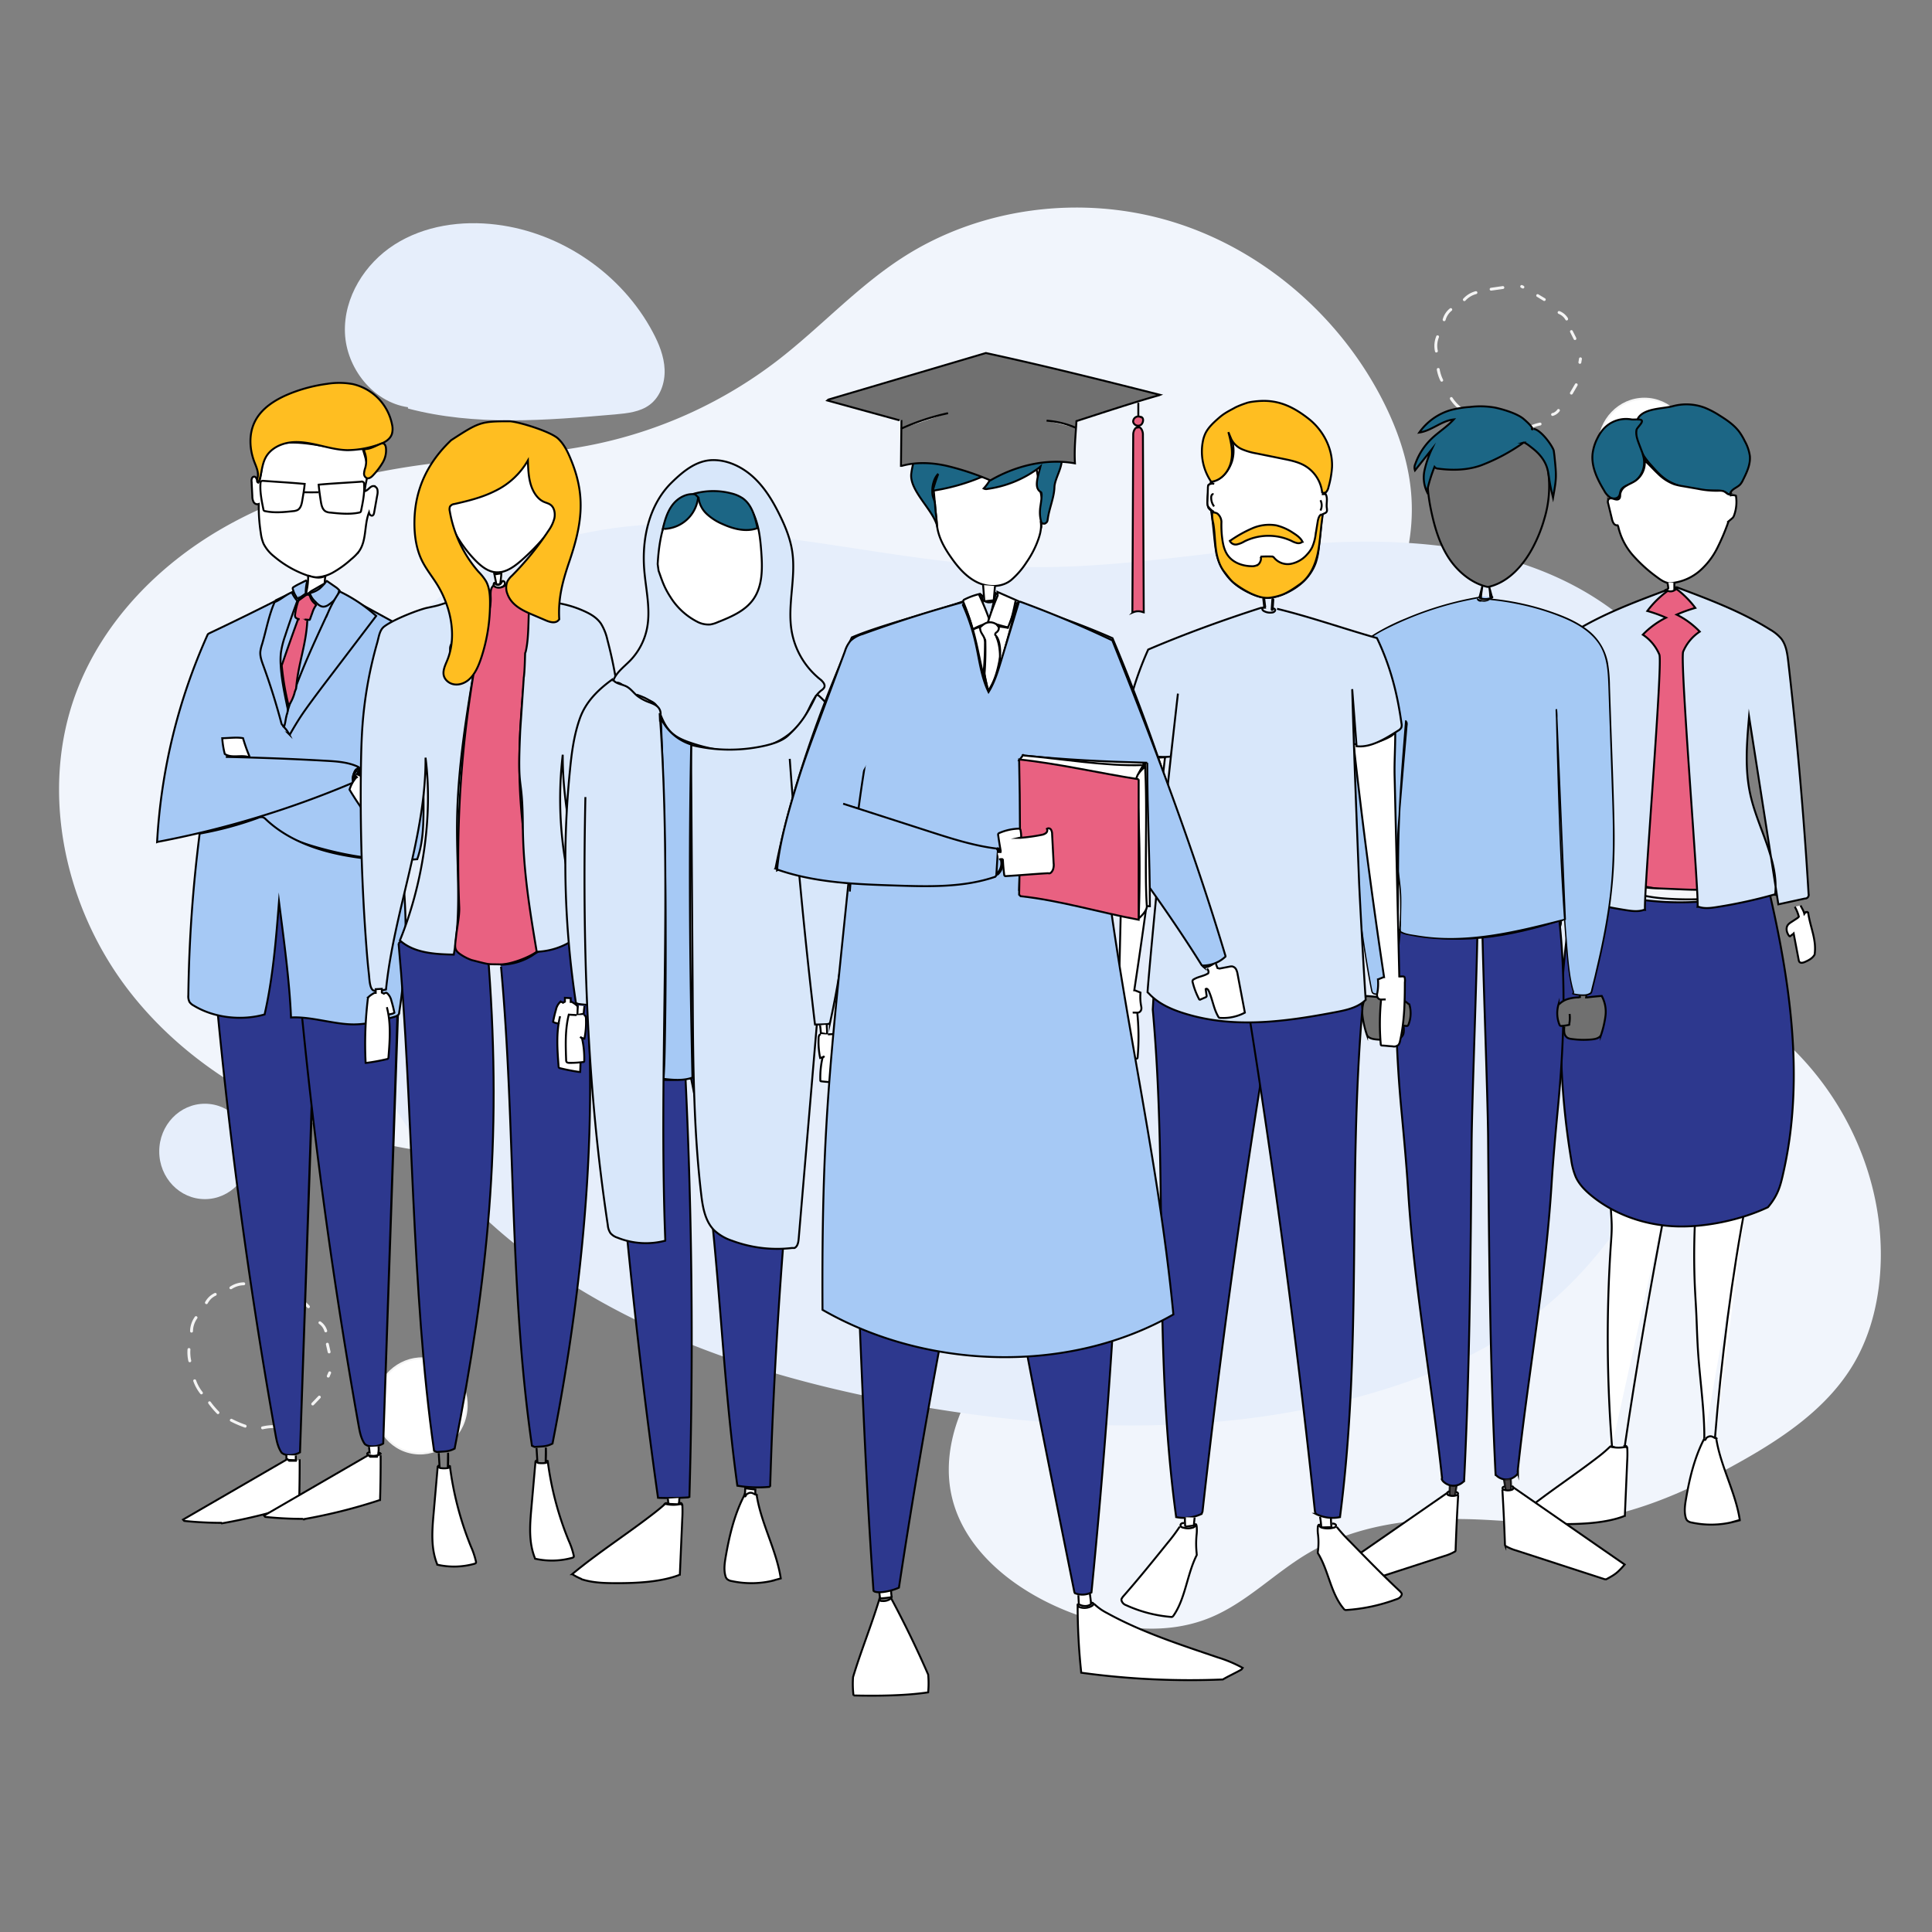 <svg xmlns="http://www.w3.org/2000/svg" viewBox="0 0 1000 1000"><rect x="0" y="0" width="1000" height="1000" fill="#808080" stroke="none"/><defs><style>.cls-1{fill:#f1f5fc;}.cls-2{fill:#e6eefb;}.cls-3{fill:#f4f4f4;}.cls-4,.cls-5{fill:#fff;}.cls-4{stroke:#f4f4f4;}.cls-10,.cls-11,.cls-12,.cls-13,.cls-14,.cls-15,.cls-16,.cls-18,.cls-4,.cls-5,.cls-6,.cls-7,.cls-8,.cls-9{stroke-miterlimit:10;}.cls-10,.cls-11,.cls-12,.cls-13,.cls-14,.cls-15,.cls-16,.cls-18,.cls-5,.cls-6,.cls-7,.cls-8,.cls-9{stroke:#000;}.cls-6{fill:#2d388e;}.cls-7{fill:#a6c9f5;}.cls-8{fill:#ffbe21;}.cls-9{fill:#e96181;}.cls-10{fill:#d8e7fa;}.cls-11{fill:#1c6685;}.cls-12{fill:#f5f6f9;}.cls-13{fill:#2b2726;opacity:0.84;}.cls-14{fill:#707070;}.cls-15{fill:#a6c8f7;}.cls-16{fill:#fcfcfc;}.cls-17{fill:#a5c9f4;}.cls-18{fill:#90b0d3;}</style></defs><g id="Layer_36" data-name="Layer 36"><path class="cls-1" d="M891.26,516.65c50,24.67,83.39,79.68,82.22,135.4-.39,18.68-4.48,37.55-13.93,53.67-13.5,23-36.64,38.57-59.94,51.54-27.9,15.53-58,28.73-89.89,30.6-14.89.87-29.79-.76-44.7-1.38-30.18-1.24-61.63,2-87.69,17.32-17.43,10.23-31.87,25.49-50.51,33.3-25,10.48-54.17,5.84-79-5.09-25.49-11.22-49.56-31.08-55.38-58.32-4.08-19.09,1.5-39.28,11.55-56s24.29-30.52,38.8-43.59c12.82-11.54,26-22.73,40.48-32.15,42.23-27.54,92.78-38.75,138.88-59.15a373.07,373.07,0,0,0,86.33-53.31c10.07-8.31,20-17.35,32.33-21.76a50.35,50.35,0,0,1,49.63,9.72"/><path class="cls-1" d="M259.28,593.37c-16.65,2.66-33.44,3.83-50,.85-54.63-9.85-107.41-36.68-141.7-80.33s-47.66-105-27.64-156.77c13.79-35.64,42-64.57,75.15-83.65s70.88-28.91,108.81-33.58c28.45-3.51,57.31-4.24,85.36-10.22a233.07,233.07,0,0,0,93.27-43.15c22-17,41-37.9,64.33-53,40.58-26.34,93-32.9,139.32-18.93s85.94,47.82,108.46,90.62c8.76,16.64,15.1,34.83,16,53.6,1.65,33.25-13.73,65.18-33.45,92-42.23,57.45-104,97.06-165.6,132.91C442.3,535.62,361.29,577.1,259.28,593.37Z"/><path class="cls-2" d="M407.75,278.84c40.45,5.21,80.63,13.59,121.4,14.59,49.77,1.22,99.1-8.59,148.77-12s102,.42,144.65,26.16a155.93,155.93,0,0,1,54.88,56.52c35.64,63.1,22.89,143.07-6,209.55-17.3,39.87-40.68,78.24-74.74,105.23C773,697.72,745,710.35,716.05,719.3c-79.47,24.62-165.22,22.2-247.08,7.35-71.19-12.91-142.28-35.85-199.37-80.3s-98.51-113.14-96.89-185.48c.65-28.75,7.88-56.92,15.94-84.53,4.4-15.11,9.17-30.35,17.61-43.64,15.09-23.76,40.66-39.12,67.17-48.57A225,225,0,0,1,410.71,280"/><path class="cls-2" d="M211.16,210.77c-18.09-2.61-31.94-20.3-32.62-38.57s10.3-35.82,25.71-45.64S238.86,114,257,116.27c33.74,4.17,64.88,25.59,80.85,55.6,3.22,6,5.89,12.58,6.15,19.43s-2.22,14.08-7.7,18.19c-5,3.76-11.59,4.43-17.82,5-35.84,3.1-72.53,6.14-107.32-3.05Z"/><path class="cls-3" d="M107.53,674.58c.13-.23.26-.46.41-.68a3.62,3.62,0,0,1,.22-.32l.1-.15s.15-.18.06-.07a10.27,10.27,0,0,1,1-1.14c.18-.17.37-.33.57-.49,0,0,.18-.14.07-.06l.14-.1.33-.23a9.64,9.64,0,0,1,1.37-.77.76.76,0,0,0,.27-1,.79.79,0,0,0-1-.27,10.76,10.76,0,0,0-4.84,4.55.75.75,0,1,0,1.29.76Z"/><path class="cls-3" d="M119.87,667.24a11.65,11.65,0,0,1,6.3-2,.75.75,0,0,0,0-1.5,13.17,13.17,0,0,0-7.06,2.21.78.78,0,0,0-.27,1,.76.76,0,0,0,1,.27Z"/><path class="cls-3" d="M134.19,665.35l6.11.6a.76.76,0,0,0,.75-.75.77.77,0,0,0-.75-.75l-6.11-.6a.75.75,0,1,0,0,1.5Z"/><path class="cls-3" d="M100.81,681.65A13,13,0,0,0,98.39,689a.75.75,0,0,0,1.5,0,11.52,11.52,0,0,1,2.22-6.62.75.75,0,1,0-1.3-.76Z"/><path class="cls-3" d="M97.06,698.49a20.51,20.51,0,0,0,.44,6,.75.75,0,1,0,1.44-.4,19.5,19.5,0,0,1-.38-5.6.75.75,0,0,0-1.5,0Z"/><path class="cls-3" d="M100.05,714.88a22.83,22.83,0,0,0,3.66,6.6.75.75,0,1,0,1.06-1.06,20.53,20.53,0,0,1-3.27-5.94.78.78,0,0,0-.93-.52.75.75,0,0,0-.52.92Z"/><path class="cls-3" d="M107.79,726.38a46.17,46.17,0,0,0,4.52,5.35c.67.69,1.73-.37,1.06-1.06a43.68,43.68,0,0,1-4.28-5,.77.77,0,0,0-1-.27.75.75,0,0,0-.27,1Z"/><path class="cls-3" d="M119.4,735.75a53.69,53.69,0,0,0,7.31,3.15c.92.31,1.31-1.13.4-1.45a50.83,50.83,0,0,1-7-3c-.85-.45-1.61.85-.75,1.29Z"/><path class="cls-3" d="M136.08,739.8a23.53,23.53,0,0,1,6.26-.63c1,0,1-1.46,0-1.5a25.26,25.26,0,0,0-6.66.68c-.94.23-.54,1.67.4,1.45Z"/><path class="cls-3" d="M149.76,735.89a6.58,6.58,0,0,0,4-1.57.75.75,0,0,0,0-1.06.77.77,0,0,0-1.06,0l-.18.15c.16-.12-.05,0-.08.05s-.25.17-.38.25l-.41.22-.21.09c.18-.06,0,0-.06,0a6.5,6.5,0,0,1-.86.25l-.22,0-.12,0c.11,0,.11,0,0,0l-.46,0a.76.76,0,0,0-.75.75.77.77,0,0,0,.75.75Z"/><path class="cls-3" d="M162.4,727.24l3.42-3.57a.75.75,0,0,0,0-1.06.76.76,0,0,0-1.06,0l-3.42,3.57a.75.75,0,0,0,0,1.06.76.76,0,0,0,1.06,0Z"/><path class="cls-3" d="M170.54,712.66l.74-1.72a.66.66,0,0,0,.09-.27.61.61,0,0,0,0-.3.71.71,0,0,0-.34-.45.79.79,0,0,0-.58-.08.75.75,0,0,0-.45.35l-.73,1.71a.49.49,0,0,0-.09.28.61.61,0,0,0,0,.3.82.82,0,0,0,.35.45.73.73,0,0,0,.58.07.69.69,0,0,0,.44-.34Z"/><path class="cls-3" d="M171.08,699.57l-.91-4a.75.75,0,1,0-1.45.39l.91,4a.75.75,0,0,0,1.45-.4Z"/><path class="cls-3" d="M169.33,688.71a8.58,8.58,0,0,0-3.4-4.7.75.75,0,0,0-1,.26.76.76,0,0,0,.27,1l.27.2h0l.13.11a6.14,6.14,0,0,1,.47.42c.16.16.31.32.46.49a2.11,2.11,0,0,0,.19.23c.05.07-.06-.08,0,0a1.13,1.13,0,0,1,.1.13,8,8,0,0,1,.65,1.09l.13.27c.09.2,0-.08,0,0a.94.94,0,0,1,.06.15c.08.21.15.42.22.64a.75.75,0,1,0,1.44-.4Z"/><path class="cls-3" d="M160.19,675.8,157.35,673a.75.75,0,0,0-1.06,0,.77.77,0,0,0,0,1.06l2.83,2.82a.75.75,0,0,0,1.07-1.06Z"/><path class="cls-3" d="M151,666.91l-.52-.45a.61.61,0,0,0-.24-.15.59.59,0,0,0-.29-.07.57.57,0,0,0-.29.07.55.55,0,0,0-.24.15l-.12.15a.75.75,0,0,0-.1.38l0,.2a.7.7,0,0,0,.2.33l.52.45a.61.61,0,0,0,.24.15.64.64,0,0,0,.58,0A.61.61,0,0,0,151,668l.12-.16a.69.69,0,0,0,.1-.37l0-.2a.69.69,0,0,0-.19-.33Z"/><ellipse class="cls-4" cx="217.89" cy="727.75" rx="24.69" ry="23.63" transform="translate(-540.76 767.17) rotate(-76.31)"/><ellipse class="cls-2" cx="106.05" cy="595.98" rx="23.63" ry="24.69"/><ellipse class="cls-4" cx="851.14" cy="231.04" rx="23.63" ry="24.69"/><path class="cls-3" d="M748.23,165.68a9,9,0,0,1,1.22-2.72,9.49,9.49,0,0,1,2-2.19.76.76,0,0,0,0-1.06.75.75,0,0,0-1.06,0,10.68,10.68,0,0,0-3.63,5.57.75.75,0,0,0,1.45.4Z"/><path class="cls-3" d="M758.48,155.63a11.64,11.64,0,0,1,5.66-3.44.75.75,0,0,0-.4-1.45,13.1,13.1,0,0,0-6.32,3.83.76.76,0,0,0,0,1.06.75.75,0,0,0,1.06,0Z"/><path class="cls-3" d="M772,150.41l6.08-.86a.75.75,0,0,0,.52-.92.78.78,0,0,0-.92-.53l-6.08.87a.74.74,0,0,0-.52.92.77.77,0,0,0,.92.52Z"/><path class="cls-3" d="M743.36,174.17a13.08,13.08,0,0,0-.6,7.75c.22.94,1.66.54,1.45-.4a11.57,11.57,0,0,1,.6-7,.75.75,0,0,0-1.45-.4Z"/><path class="cls-3" d="M743.71,191.43a20.63,20.63,0,0,0,1.85,5.71.75.75,0,1,0,1.29-.76,19.39,19.39,0,0,1-1.69-5.35.75.75,0,1,0-1.45.4Z"/><path class="cls-3" d="M750.5,206.63a22.12,22.12,0,0,0,5,5.42.76.76,0,0,0,1.06,0,.75.75,0,0,0,0-1.06,21.08,21.08,0,0,1-4.73-5.11.77.77,0,0,0-1-.27.75.75,0,0,0-.27,1Z"/><path class="cls-3" d="M760.75,216a47.52,47.52,0,0,0,5.65,4.13.75.75,0,1,0,.76-1.3,43.47,43.47,0,0,1-5.35-3.89.77.77,0,0,0-1.06,0,.75.75,0,0,0,0,1.06Z"/><path class="cls-3" d="M774.25,222.32a53.52,53.52,0,0,0,7.86,1.32.76.76,0,0,0,.75-.75.78.78,0,0,0-.75-.75,51.11,51.11,0,0,1-7.47-1.26.75.75,0,0,0-.39,1.44Z"/><path class="cls-3" d="M791.41,222.29a23.42,23.42,0,0,1,5.94-2.08.75.75,0,0,0-.4-1.45,25.17,25.17,0,0,0-6.3,2.24.75.75,0,0,0-.27,1,.76.76,0,0,0,1,.27Z"/><path class="cls-3" d="M803.78,215.26a6.56,6.56,0,0,0,3.52-2.48.76.76,0,0,0-.27-1,.78.78,0,0,0-1,.27.86.86,0,0,1-.07.1c-.06.08.12-.14,0,0l-.13.17-.32.33-.34.31a.31.31,0,0,0-.09.07s.11-.09,0,0a1.33,1.33,0,0,1-.19.14,6,6,0,0,1-.77.45l-.11.05s-.16.07,0,0l-.05,0-.09,0a3.53,3.53,0,0,1-.46.15.75.75,0,0,0,.4,1.45Z"/><path class="cls-3" d="M814,203.86l2.48-4.28a.75.75,0,1,0-1.29-.76l-2.49,4.28a.75.75,0,0,0,1.3.76Z"/><path class="cls-3" d="M818.46,187.76l.31-1.84a.83.83,0,0,0-.08-.58.77.77,0,0,0-.45-.34.75.75,0,0,0-.92.52l-.31,1.84a.83.83,0,0,0,.08.58.77.77,0,0,0,.45.34.73.73,0,0,0,.92-.52Z"/><path class="cls-3" d="M815.87,174.92,814,171.23a.75.75,0,0,0-1-.27.77.77,0,0,0-.27,1l1.84,3.68a.74.74,0,0,0,1,.27.76.76,0,0,0,.27-1Z"/><path class="cls-3" d="M811.6,164.78a8.71,8.71,0,0,0-4.42-3.76.75.75,0,0,0-.92.53.77.77,0,0,0,.52.92l.17.07c-.06,0-.08,0,0,0l.31.15c.19.09.38.2.57.31l.52.34.12.09c.06.05.1.09,0,0a2.75,2.75,0,0,1,.26.22,8.5,8.5,0,0,1,.9.9l.09.13c0,.05.08.1,0,0l.18.26c.13.18.25.38.37.57a.74.74,0,0,0,1,.27.75.75,0,0,0,.27-1Z"/><path class="cls-3" d="M799.66,154.41l-3.42-2.07a.75.75,0,0,0-1,.27.76.76,0,0,0,.27,1l3.42,2.08a.75.75,0,0,0,.76-1.3Z"/><path class="cls-3" d="M788.63,147.94l-.62-.31a.66.66,0,0,0-.28-.09.74.74,0,0,0-.55.15.48.48,0,0,0-.19.21l-.08.18a.9.9,0,0,0,0,.4l.08.18a.7.7,0,0,0,.27.27l.61.31a.57.57,0,0,0,.28.08.51.51,0,0,0,.3,0,.55.55,0,0,0,.25-.13.8.8,0,0,0,.2-.21l.07-.18a.68.68,0,0,0,0-.4l-.07-.18a.87.87,0,0,0-.27-.27Z"/></g><g id="Layer_28" data-name="Layer 28"><g id="Layer_24" data-name="Layer 24"><path class="cls-5" d="M161.38,298.6A54.12,54.12,0,0,1,141.85,288a19.71,19.71,0,0,1-5.42-6.54A21,21,0,0,1,135,276a88.22,88.22,0,0,1-1.07-15.14,2.19,2.19,0,0,1-2.66-1,6.4,6.4,0,0,1-.66-3l-.39-7.56a3.63,3.63,0,0,1,.23-1.85,1.24,1.24,0,0,1,1.56-.65c.4.21.58.67.82,1.05a2.86,2.86,0,0,0,1.49,1.16,32.13,32.13,0,0,0,1.08-10.37,10.41,10.41,0,0,1,.17-3.78c.75-2.41,3.32-3.72,5.74-4.44,6.12-1.83,12.68-1.51,19-.66s12.61,2.22,19,2.45c2.81.1,5.62,0,8.42.25l.13.2c1.37,4.36,2.77,8.87,2.27,13.41-.3,2.74-1.27,5.39-1.28,8.14,1.76-.34,2.77-2.77,4.56-2.62a2.42,2.42,0,0,1,1.95,1.92,6.94,6.94,0,0,1-.12,2.9l-1.59,8.92c-.11.58-.27,1.24-.8,1.49-.84.39-1.69-.6-1.87-1.51-2.54,6.49-1.13,14.39-5.16,20.07a23.62,23.62,0,0,1-4.1,4.14,51.35,51.35,0,0,1-9.52,6.88,19.12,19.12,0,0,1-11.34,2.32"/></g><g id="Layer_26" data-name="Layer 26"><path class="cls-6" d="M165.27,461.53l-10,290.54c3.16-95.87,6.68-193.79,9.37-289.67l.13.05-52.62,5.95a3.13,3.13,0,0,0-2,.73,3.17,3.17,0,0,0-.63,2l-1.06,12.16.29-3.67q10.53,132.06,33.82,262.7c.6,3.35,1.25,6.82,3.2,9.61,2.27,2,6.94,1.34,9.55-.24"/><path class="cls-6" d="M208.34,457.06l-10,290.42c3.16-95.86,6.68-193.67,9.36-289.55l.14.05-52.62,5.95a2.39,2.39,0,0,0-2.66,2.69l-1.06,12.16.29-3.67q10.53,132.06,33.82,262.7c.6,3.35,1.25,6.82,3.2,9.61,2.27,2,6.94,1.34,9.54-.24"/><path class="cls-5" d="M148.24,753.18v2.44l4.87.2v-2.43"/><path class="cls-5" d="M191,748.9l.3,2.92-.21-.09c-.51.09-1.16.44-1,.92a.8.8,0,0,0,.47.37,6.93,6.93,0,0,0,6.46-.57.73.73,0,0,0-.88-.38l-.34.14a12.54,12.54,0,0,0,.11-3.57"/></g><g id="Layer_25" data-name="Layer 25"><path class="cls-7" d="M135,423.16c7.55,8.27,18.52,12.45,29.29,15.49,16.77,4.74,34.28,7.4,51.66,6.08,3-8.43,3.25-17.55,3.27-26.5a568.53,568.53,0,0,0-7.3-91.76c-12.12-6.65-25.83-14.11-38-20.76a18.24,18.24,0,0,0-6.67-2.58,17.37,17.37,0,0,0-6.81,1.1,185,185,0,0,0-18,6.63l10.5-5.09Q130.58,317.25,107.88,328l-.37.41a301.52,301.52,0,0,0-26.2,107.45l.31-.12a494.56,494.56,0,0,0,100.62-30.43l.5-.31a7.53,7.53,0,0,1,3-7.81l-.32-.26c-5.18-2.45-11.07-2.84-16.79-3.16q-25.86-1.46-51.75-2"/><path class="cls-7" d="M136.86,525.47c4.42-19.17,6-39.06,7.55-58.67,2.42,19,5.44,40.71,6.22,59.85,10.44-.64,22.56,3.74,33,3.57,7-.1,13.8-2,20.52-3.92,1.17-.34,2.6-1,2.46-2.24a274.2,274.2,0,0,0,1-78.29l-.52.19c-12.5-.95-24.29-1.85-36.44-4.92s-24-8.36-33.08-17a4.28,4.28,0,0,0-1.42-1,4.12,4.12,0,0,0-2.72.34,178.82,178.82,0,0,1-29.58,8l-.5.05a732.24,732.24,0,0,0-5.87,83.71,6.43,6.43,0,0,0,.6,3.46,5.93,5.93,0,0,0,2.12,1.85c10.55,6.46,24.88,8,36.77,4.62"/><path d="M185.25,398.2a1.91,1.91,0,0,1,.16.32l-.07-.18a2.66,2.66,0,0,1,.17.63l0-.2a3.21,3.21,0,0,1,0,.62l0-.2a1.2,1.2,0,0,1,0,.2.77.77,0,0,0,.07.58.75.75,0,0,0,.45.35.78.78,0,0,0,.58-.08.74.74,0,0,0,.34-.45,3.22,3.22,0,0,0-.36-2.35.81.81,0,0,0-.45-.34.78.78,0,0,0-.58.07.76.76,0,0,0-.27,1Z"/><path d="M183.23,404.18a4.62,4.62,0,0,0,3.63-3.8c.14-1.05,0-2.39-1.16-2.8a1.88,1.88,0,0,0-1.61.25,3.16,3.16,0,0,0-1,1.31,11.75,11.75,0,0,0-1,3.76.75.75,0,0,0,1.5,0,10.22,10.22,0,0,1,.6-2.47,5.86,5.86,0,0,1,.52-1.07c0-.09,0-.05.11-.14s.18-.16.12-.12l.09-.05c.1-.06-.09,0,0,0l.11,0c.13,0,0,0,.05,0h.11c-.15,0,0,0,0,0s-.09-.07,0,0-.05-.08,0,0,0,0,0,0,.05.08.07.13,0-.1,0,0a1.21,1.21,0,0,1,.05.18l0,.15s0-.11,0,0,0,.16,0,.25a1.93,1.93,0,0,1,0,.24.61.61,0,0,1,0,.14c0,.12,0-.11,0,0a2.68,2.68,0,0,1-.11.49c0,.07-.05.15-.08.23s0,.05,0,0l-.06.13a3.7,3.7,0,0,1-.25.43,1.88,1.88,0,0,1-.16.23c.07-.1-.09.1-.11.12a5.14,5.14,0,0,1-.41.4s-.11.09,0,0l-.12.09-.24.15-.25.13-.12.06c.09,0,0,0-.06,0a2.91,2.91,0,0,1-.58.15.75.75,0,0,0,.4,1.45Z"/><path d="M184.77,399.6l-1.69,2.9a.75.75,0,0,0,.27,1,.76.76,0,0,0,1-.27l1.68-2.89a.75.75,0,1,0-1.29-.76Z"/></g><g id="Layer_27" data-name="Layer 27"><path class="cls-5" d="M129.17,392c-4.08-1.57-9.2.69-12.83-1.75a45.06,45.06,0,0,1-1.31-8.16c3.17,0,7.67-.65,10.77,0a82.9,82.9,0,0,0,3.41,9.6"/><path class="cls-5" d="M201.27,408.13c.64-1.67,1.07-4.46.46-6.14l-.82-.38a15.44,15.44,0,0,0-7.31-2.41l-8.22.32c.8.53,1.12.15,1.71.9h0a7.22,7.22,0,0,1,4.27-.93l1.1.43a9.71,9.71,0,0,1,4.48,3.37A73.55,73.55,0,0,1,204.63,414l.24.55a16.25,16.25,0,0,1-5.7,5.12A43.55,43.55,0,0,1,192,422.7l-.33.21a6.3,6.3,0,0,1-3.22-2.73q-4-5.56-7.54-11.47h0a17.24,17.24,0,0,1,3.36-6.14l.43-.28c-.68-.67-.64-.91-1.32-1.58"/></g><g id="Layer_23" data-name="Layer 23"><path class="cls-8" d="M133.74,249.76c1.78-4.18,1.62-9,3.79-13,2.42-4.44,7.4-7,12.41-7.71s10.08.26,15,1.39,9.86,2.47,14.91,2.56a49.75,49.75,0,0,0,14.3-2.28c3.55-1,7.51-2.59,8.69-6.07a9.78,9.78,0,0,0,.11-4.78,26.81,26.81,0,0,0-20.42-21.08,39.52,39.52,0,0,0-13.29-.1,80.29,80.29,0,0,0-19.08,5c-7.41,3-14.75,7.44-18.28,14.6-3.18,6.44-2.75,14.24-.17,20.94,1,2.59,2.31,5.32,1.59,8-.26.95-.55,2.32.39,2.59Z"/><path class="cls-8" d="M188.51,233.45a13.49,13.49,0,0,1,.55,8.71,11.51,11.51,0,0,0-.63,2.88,2.49,2.49,0,0,0,1.37,2.41c1.33.51,2.65-.67,3.58-1.74a36.72,36.72,0,0,0,4.78-6.41,12.34,12.34,0,0,0,1.57-7.72c-.15-.9-.59-1.93-1.49-2.08a2.38,2.38,0,0,0-1.28.25c-2.74,1.11-5.39,2.78-8.34,2.71Z"/><path class="cls-5" d="M164.51,250.91c7-.68,15.3-1.06,22.31-1.58a1.19,1.19,0,0,1,1.63,1.24c.33,4.61-.61,9.21-1.54,13.73a1.3,1.3,0,0,1-.29.7,1.32,1.32,0,0,1-.72.32c-4.85,1-9.88.53-14.81,0a6.29,6.29,0,0,1-2.46-.58c-1.64-.88-2.18-2.95-2.5-4.8-.45-2.7-1-6.64-1.22-9.37"/><path class="cls-5" d="M158.06,250.52c-6.77-.67-14.87-1.11-21.66-1.62a1.51,1.51,0,0,0-1.29.3,1.46,1.46,0,0,0-.28.92c-.32,4.52.59,9,1.49,13.45a1,1,0,0,0,1,1c4.7,1,9.57.52,14.35,0A6.49,6.49,0,0,0,154,264c1.59-.87,2.11-2.9,2.42-4.71.44-2.64,1.14-6.64,1.33-9.32"/><path class="cls-5" d="M164.91,254.79q-3.78.08-7.56,0"/><path class="cls-7" d="M169.23,300.74l4.88,3.38c.4.27,2.4,2.13,1.58,1.83-.31-.11-.33.53-.42.85-.76,2.77-2.82,4.58-5.18,6.22a5,5,0,0,1-2.65,1c-1.69,0-3.05-1.32-4.2-2.56a10.58,10.58,0,0,1-2.92-4.49,13,13,0,0,0,5-2.24,24.34,24.34,0,0,0,3.69-4Z"/><path class="cls-7" d="M158.33,300.5l-3.21,1.61a31,31,0,0,0-3.14,1.74.91.91,0,0,0-.45.5,1,1,0,0,0,0,.42,12.85,12.85,0,0,0,2.2,4.63.72.72,0,0,0,.52.37.79.79,0,0,0,.35-.13,31.32,31.32,0,0,0,3.29-2.19.89.89,0,0,0,.3-.31,1,1,0,0,0,.05-.39,25.39,25.39,0,0,1,.71-5.82Z"/><path class="cls-7" d="M146.56,376.41c5-20.22,14.39-40.24,23.17-59.14a62.28,62.28,0,0,1,6.07-11l.16-.05a79.6,79.6,0,0,1,18.75,12.59l-28,36.82c-3,4-6,8-8.88,12.07s-5.38,8.2-7.79,12.48l-.42-.19a14.26,14.26,0,0,0-3-4"/><path class="cls-7" d="M142.38,311.14c-3.14,6.78-4.61,15.25-6.75,22.4a19,19,0,0,0-.87,3.71c-.22,2.45.66,4.85,1.5,7.16q5.4,14.8,9.42,30.07c.16.61.73,1,1.15,1.45l.34-.21c.67-2.16.69-4,1.36-6.14a6,6,0,0,0,.13-3.88c-1.48-7.18-3-14.4-3.38-21.73a37.42,37.42,0,0,1,.11-6.08,45.79,45.79,0,0,1,2.15-8.65q3-9.17,6.34-18.21a19.4,19.4,0,0,1-2.78-4.26l.07-.21c-3.25,1.24-5.78,3.83-9,5.09"/><path class="cls-5" d="M159.46,297.91c2.48.77,6,1.82,8.79.22h.22a16.94,16.94,0,0,0-.4,3.55l-.21.42c-2.29,1.24-4.11,2.41-6.41,3.64-.83.44-2.17,2-3,1.64l.21-1.41a32.21,32.21,0,0,0,.82-8.07"/><path class="cls-9" d="M157.74,320.65l2.22.19a.46.46,0,0,0,.26,0,.54.54,0,0,0,.23-.32l1.26-3.48a12.63,12.63,0,0,1,1.88-3.76l-.46-.76a7.26,7.26,0,0,1-2.46-3.25A2.42,2.42,0,0,0,160,308c-.7-.49-1.64,0-2.33.53l-2.94,2.14-.38.49a35.56,35.56,0,0,0-1.6,6.76,2.49,2.49,0,0,0,.07,1.38c.35.81,1.36,1.06,2.23,1.21h-.77q-4.31,11.81-8.38,23.69l-.19-1a140.94,140.94,0,0,0,3.64,21.9c1.37-1.4,2.88-5.14,3.25-7.06l.67-1.68c1.05-12.85,5.13-22.17,5.79-35.05"/></g><path class="cls-5" d="M153.65,756.08h-4l-.9-.83-54,31.3.6.67a189.29,189.29,0,0,0,19.19,1l.25.26a280,280,0,0,0,39.94-10h.08q.33-11.58.29-23.17"/><path class="cls-5" d="M195.57,754h-4l-.9-.83-54,31.3.6.68c6.37.65,12.78,1,19.19,1l.25.25a280,280,0,0,0,39.94-10h.07q.34-11.58.3-23.17"/></g><g id="Layer_62" data-name="Layer 62"><g id="Layer_55" data-name="Layer 55"><g id="Layer_54" data-name="Layer 54"><path class="cls-6" d="M206.3,488.3c7.57,82.51,6.55,180.62,18.37,262.63l1.4.62c3.68-.33,5.92,0,9.25-1.75,17.35-88.47,24.4-158.24,17.68-250-8.8-29.79-10.05-3.92-13.31-6.52s-6.67-8.9-8.79-7.95-4.13,2.78-6.24,2.2c-4.43-1.24-4.94-13.91-18.36.8"/><path class="cls-5" d="M227.09,752.11l.46,7.65Z"/><path class="cls-5" d="M231.92,751.92a61.21,61.21,0,0,1-.13,7.66Z"/><path class="cls-5" d="M232.88,758.93a165.55,165.55,0,0,0,10.89,41.6,40.28,40.28,0,0,1,2.59,7.77.94.94,0,0,1-.07.7,1.48,1.48,0,0,1-.81.43,39,39,0,0,1-19.13.45l0-.07c-3.42-8.39-2.69-17.47-1.92-26.29l2.12-24.41.45-.39c-.36-.21,0,.37.21.69a1.48,1.48,0,0,0,1.11.51,12.69,12.69,0,0,0,3.08,0c.73-.09,1.63-.44,1.52-1l-.76-.28"/></g><g id="Layer_10" data-name="Layer 10"><path class="cls-5" d="M276.31,232.58a55.05,55.05,0,0,1-30.11,19.16c-4.65,1.09-9.41,1.56-14.13,2.26-1.26.18-2.74.56-3.16,1.76a3.55,3.55,0,0,0,0,1.83A65,65,0,0,0,246,290c2.94,3,6.49,5.91,10.7,6.22,4.89.37,9.3-2.79,13-6a115.16,115.16,0,0,0,17.07-18.57c2.79-3.8,5.45-8.21,4.92-12.89a3.51,3.51,0,0,0-1.14-2.48,4.48,4.48,0,0,0-1.55-.63,17.78,17.78,0,0,1-12.24-18.34c.18-1.69.31-3.67-.94-4.83"/><path d="M255.89,297.37a7.14,7.14,0,0,0,3.25-.13.75.75,0,0,0-.4-1.45,5.17,5.17,0,0,1-.68.16l-.16,0c.12,0,.13,0,.05,0h-.08l-.35,0a5.3,5.3,0,0,1-.69,0c-.11,0-.22,0-.32,0,.11,0,.12,0,0,0h-.06l-.21,0a.77.77,0,0,0-.92.53.76.76,0,0,0,.53.92Z"/><path class="cls-5" d="M255.92,297.34l.94,4.79a.51.51,0,0,0,.13.29.46.46,0,0,0,.3.08,5.36,5.36,0,0,0,1.2-.11.63.63,0,0,0,.33-.15.66.66,0,0,0,.13-.36c.26-1.71.45-3.43.57-5.15Z"/><path class="cls-5" d="M260.2,300.71a1.22,1.22,0,0,1,1.14,1.12,1.85,1.85,0,0,1-.72,1.54,4,4,0,0,1-1.58.73,4.41,4.41,0,0,1-1.76.18,2.11,2.11,0,0,1-1.5-.86,1.39,1.39,0,0,1,0-1.65.19.19,0,0,1,.1-.08c.11,0,.19.08.25.18a2,2,0,0,0,1.6.9,2,2,0,0,0,1.63-.88,5.57,5.57,0,0,1,.8-1.18Z"/><path class="cls-10" d="M246.77,338.83c-5,29-9.94,58.11-10.21,87.55-.21,22.62,2.34,45.5-1.69,67.72-9.62-.18-20.55-.75-27.88-7.35,11.65-28.57,17.21-63.75,13.27-94.58.24,40.72-16.32,79.47-20.47,120a21,21,0,0,1-5.9.6c-2.56,0-2.65-6-2.95-8.64-.55-4.77-.95-9.56-1.31-14.36q-3.52-46.61-2.8-93.45c.11-7.16.3-14.32.84-21.46a212.57,212.57,0,0,1,7.57-42.16c.85-3,1.2-6.57,3.61-8.4,5.26-4,18.72-9,22.35-9.72,7.1-1.46,5.24-1.23,11.55-3.11.72-.21,0,2.23.59,2.69A10.88,10.88,0,0,1,234.7,317c2.51,6.33,1.15,10.7-1.4,17-.73,1.83,0,2.5-.38,4.45s-.86,2.74.64,3.93c1.76,1.42,1,1.38,3,.51,4-1.69,6.73-1.17,9.79-4.39Z"/><path class="cls-9" d="M262,302.47c-1.6,1.85-4.94,2.45-6.55.6-1.78,1.46-1.52,4.16-1.46,6.46.19,7.24-3.29,14-5.29,21-.87,3-1.46,6.15-2,9.25a583,583,0,0,0-9,129.88c.19,4.21-1.18,10.7-1.62,14.89-.56,5.28-1.31,7,2.17,9.36a25.83,25.83,0,0,0,5.82,3c10.25,2.65,8,2.08,14.85,2.26,5,.14,14.89-3.56,18.86-6.55,1.26-1,3.09-1.32,3.53-2.83s-.55-4-.78-5.52q-1.38-9.14-3.17-18.21c-1.23-6.29-2.62-12.56-3.79-18.87a281.4,281.4,0,0,1-4.68-45.41c-.4-18.87,1.1-37.74,3.09-56.51,1.13-10.68,2.54-23.53,4-34.17v.07a34.08,34.08,0,0,0-5.36-3.06c-3-1.67-5.54-4.11-8.59-5.67"/><path class="cls-6" d="M259.33,500.32c7.58,82.51,4.15,166,16,248l1.4.62c3.68-.34,5.92,0,9.25-1.75,17.35-88.48,25.7-182,14.1-271.4-6.37,5-4.74,11.77-12.61,13.66a37.14,37.14,0,0,0-6.67,1.9,51,51,0,0,0-5.61,3.39A31.18,31.18,0,0,1,259,499.32"/><path class="cls-5" d="M277.71,749.46l.47,7.65Z"/><path class="cls-5" d="M282.54,749.28a61,61,0,0,1-.12,7.65Z"/><path class="cls-5" d="M283.51,756.29a162.86,162.86,0,0,0,10.88,41.22,38.43,38.43,0,0,1,2.59,7.71.87.87,0,0,1-.06.69,1.47,1.47,0,0,1-.82.43,39.31,39.31,0,0,1-19.13.44l0-.06c-3.42-8.32-2.7-17.33-1.93-26.07l2.13-24.19.44-.39c-.36-.2,0,.37.21.69a1.53,1.53,0,0,0,1.11.5,12.77,12.77,0,0,0,3.09,0c.73-.08,1.63-.43,1.52-1l-.77-.28"/><path class="cls-5" d="M200.24,521.31c2.21,8.4,1.52,17.26.83,25.92a1.24,1.24,0,0,1-.19.66,1.11,1.11,0,0,1-.68.32,106.13,106.13,0,0,1-10.48,1.93h-.47a196.91,196.91,0,0,1,1.19-33.55l.47-.7a13.53,13.53,0,0,1,3-2l.55,0V512l3.18-.18v1.95l1.07.55a2.44,2.44,0,0,1,1.21-.47l.53.28a7.57,7.57,0,0,1,2.13,3.84q.93,3.07,1.56,6.22l-.31.2c-1.41.66-1.73.33-3.14,1"/><path class="cls-10" d="M271.08,351.1l-1.81,27c-1.59,34.87,1.11,20.26,1.36,49.7.2,22.62,3.45,42.61,7.18,64.83A36.43,36.43,0,0,0,302.27,482a196.3,196.3,0,0,1-11-91.35c-.22,40.72,15.09,79.47,18.93,120a18,18,0,0,0,5.45.6c2.37,0,2.45-6,2.73-8.64.5-4.77.87-9.56,1.21-14.36q3.25-46.61,2.59-93.45c-.11-7.16-.28-14.32-.79-21.46a228,228,0,0,0-7-42.16,26.82,26.82,0,0,0-3.34-8.4c-2.1-3.06-5.25-4.9-8.4-6.34a54.49,54.49,0,0,0-17.38-4.74,2.63,2.63,0,0,0-2,.36c-.43.35-8.84-2.5-8.94-1.92-1.12,6.63-.32,18-2,26.15-.55,2.66-.48.69-.55,2.66-.09,3-.28,10.42-.77,12.17"/><path class="cls-5" d="M289.9,526c-2.09,8.41-1.44,17.27-.78,25.93a1.23,1.23,0,0,0,.17.66,1.18,1.18,0,0,0,.64.32,98.88,98.88,0,0,0,9.93,1.93h.44a207.71,207.71,0,0,0-1.12-33.55l-.44-.7a12.85,12.85,0,0,0-2.82-2l-.52,0v-1.94l-3-.18v2l-1,.55a2.31,2.31,0,0,0-1.14-.48l-.5.29a7.64,7.64,0,0,0-2,3.84c-.59,2-1.08,4.12-1.48,6.22l.3.2c1.33.66,1.63.33,3,1"/></g></g><g id="Layer_61" data-name="Layer 61"><path class="cls-8" d="M289.47,320.56c-.65-10.87,1.73-19.65,5.17-29.78,6.42-18.9,8.66-33.29,1.33-51.73-1.85-4.65-3.67-8.75-7.06-12-3.66-3.52-19.45-8.5-24.9-9-15.11,0-15.93.34-30.5,9.8-11.61,11.07-18.79,24.66-19,42.15-.09,6.75.84,13.65,3.61,19.58,2.13,4.56,5.24,8.36,7.88,12.53,7.17,11.33,10.72,27,5.48,39.69-1.11,2.68-2.6,5.66-1.62,8.4a5.84,5.84,0,0,0,1.47,2.19c3.14,3,8,2.27,11.29-.57s5.16-7.3,6.6-11.73a90.4,90.4,0,0,0,4.42-28.34c0-3.78-.32-7.74-2.08-10.91a27.19,27.19,0,0,0-3.88-4.89,64.12,64.12,0,0,1-14.87-31.32,4,4,0,0,1,.09-2.41,3,3,0,0,1,2.22-1.33c7.21-1.62,14.45-3.39,21.18-6.79a39.13,39.13,0,0,0,16.94-15.78c.13,4.15.28,8.37,1.43,12.3s3.46,7.61,6.79,9.11c1.3.59,2.74.85,3.85,1.84,1.67,1.48,2.13,4.29,1.64,6.67a18.79,18.79,0,0,1-3,6.36,150.22,150.22,0,0,1-19,23.42,10.76,10.76,0,0,0-2.31,2.91,8.64,8.64,0,0,0,0,6.48c2.08,5.77,7.64,8.48,12.68,10.63l7.25,3.09c2.22.95,5.07,1.74,6.66-.29Z"/></g></g><g id="Layer_59" data-name="Layer 59"><g id="Layer_31" data-name="Layer 31"><g id="Layer_57" data-name="Layer 57"><path class="cls-5" d="M882.14,744.44c.16-11.88-1.73-26.42-2.86-39.87-.71-8.43-.87-15-1.22-23.44-.18-4.23-.46-8.45-.68-12.67a365,365,0,0,1,.3-42.36l.29-.62c8.36-.68,18-3,26.12-5"/><path class="cls-5" d="M904.09,620.53C896.4,659.91,890.82,705,887.61,745"/><path class="cls-5" d="M834.36,748.48a722.15,722.15,0,0,1-.61-104c.25-3.52.54-7.05.46-10.58-.12-6-1.11-12.52-.13-18.39h0a106.52,106.52,0,0,0,27.76,8.73"/><path class="cls-5" d="M862.19,624.38c-7.48,39-15.47,84.7-21.19,124"/></g><g id="Layer_29" data-name="Layer 29"><path class="cls-11" d="M847.45,220.41c-1.31,3.63-.69,7.74.89,11.25a39.47,39.47,0,0,0,6.6,9.45c2.62,3,5.39,6,8.84,8a28.6,28.6,0,0,0,5.61,2.39,51.14,51.14,0,0,0,16.38,2.42c2.85,0,6-.25,8.22,1.48.39.31.92.67,1.32.39a1.22,1.22,0,0,0,.38-.66c.8-2.12,3.52-2.73,5.06-4.4a9.58,9.58,0,0,0,1.42-2.28c1.94-3.9,3.93-8,3.56-12.39a21.93,21.93,0,0,0-2.6-7.67,33.07,33.07,0,0,0-2.71-4.64c-2.64-3.65-6.45-6.25-10.26-8.63a45.77,45.77,0,0,0-7.71-4.06,26.74,26.74,0,0,0-16.56-.83c-4.88,1.33-14.39,1-17.79,5.84-1.33,1.89.27,3.41-.93,5.39Z"/><path class="cls-11" d="M850.58,236.19a12.28,12.28,0,0,1-6.4,14.22c-1.94.89-4.35,1.46-5.23,3.41-.44,1-.4,2.12-1,3-.89,1.39-3,1.52-4.43.73a9.55,9.55,0,0,1-3.23-3.66c-3.47-5.73-6.62-12.15-6-18.82a23.85,23.85,0,0,1,2.55-8.29,21.33,21.33,0,0,1,3-4.6,15.74,15.74,0,0,1,14.63-5.08c1,.18,4.73-.31,5.28.5.82,1.21-2.53,3.65-2.74,5.09-.37,2.5.54,5,1.44,7.36l2.54,6.69Z"/><path class="cls-5" d="M895.33,256.54a4.55,4.55,0,0,1,3.19.07,20.4,20.4,0,0,1-.91,10,4.47,4.47,0,0,1-.59,1.2,5.09,5.09,0,0,1-.71.68l-1.87,1.58.12.16a116.3,116.3,0,0,1-5.73,13.5A38.91,38.91,0,0,1,880,295.29a26.44,26.44,0,0,1-14.5,6.46h0c-2.82.51-5.5-1.26-7.78-3a76,76,0,0,1-12.51-11.31,33.79,33.79,0,0,1-7.62-14.89l-.3-.64a2.24,2.24,0,0,1-2.09-1.05,6.62,6.62,0,0,1-.88-2.3l-1.92-7.92a2.51,2.51,0,0,1,.14-2.15c.6-.76,1.79-.56,2.72-.26s2.06.61,2.77-.06.51-1.67.62-2.56a6.09,6.09,0,0,1,3.09-4.14c1.5-.95,3.2-1.57,4.68-2.56a11.42,11.42,0,0,0,4.8-11.13v.51c2.46,2.23,4.65,4.75,7.07,7a23.32,23.32,0,0,0,8.31,5.37,29.66,29.66,0,0,0,4.46,1l7.77,1.35a48,48,0,0,0,9.77,1c1.36,0,2.81-.2,4,.48,1,.55,1.8,1.65,2.88,1.42a4.29,4.29,0,0,1,.58-1.4"/><path class="cls-5" d="M929,469.34a21,21,0,0,1,2.07,5.13l-.56.6-3.39,2.23a6.5,6.5,0,0,0-1.66,1.37c-1.24,1.6-.73,4,.5,5.63.13.16.3.34.51.32a.68.68,0,0,0,.37-.22c.59-.57,1-.66,1.55-1.23h0L931,496.86a2.34,2.34,0,0,0,.32.93c.61.87,1.95.54,2.92.1,2-.88,4-1.93,5-3.81h0c1.11-7.74-2.26-14-3.35-21.74l-.45-.27c-.35.35-.55-.25-.9.1l-.62.83c-.33-1.59-1.28-2.85-1.95-4.33"/><path class="cls-9" d="M902.32,362.18c3.1,5.23.76,11.82-.63,17.73-.88,3.72,2,6.13.85,9.76-1.31,4-.85,8.28-.17,12.4,1.44,8.68,2.5,20.87-1.53,28.68-3.77,7.32.17,11.44,10.31,22.35l5.31.89c-28.18,9.65-58.69,10.05-86.31-1.75-3.32-28.53,1.52-58.09-1.68-86.63-.46-4.11-15-6.24-15.49-10.34a148.77,148.77,0,0,0-4.31-21.64c16.67-10.09,36.79-20.25,54.46-28.47l4.25-.29c18.48,6.17,33.08,18.15,50.3,27.26v3.26c8.3,45.82-.55,82.81,14.1,123.93l.91.75c-1.18,1-2.74,2.4-4.23,2.71h0c-.36.26-5.23,1.19-5.38.55-2-8.92,1.51-13.4-3.42-21.9-1.37-2.36-.61-7.95-2-10.31-1.17-2-3.94-26.83-4.35-29.14-3.72-20.67,1-2.87-3.08-23.16"/><path class="cls-12" d="M917.68,453.38a32.77,32.77,0,0,0-.34,4.53c-8,5-16.66,5.86-26.07,6.7a165,165,0,0,1-30.95.34,79.8,79.8,0,0,1-29.15-8.26c-.1-.9-.63-2.67-.73-3.57l.07,0,10.14,3.42a66.29,66.29,0,0,0,7.91,2.32,67.75,67.75,0,0,0,10.65,1l9.3.4c4,.17,8,.34,12,.28a104.56,104.56,0,0,0,36.88-7.36"/><path class="cls-6" d="M818.76,455.74c3.24,2.07,7.82,5,11.51,6,27.21,7.57,57.48,7.11,84.25-1.93l.83-.15c11.1,47.62,18.51,97.53,8.15,145.32-1.84,8.5-2.88,13.24-8.41,19.87-14,6.62-32.66,10.55-48.11,9.9s-30.86-5.86-43-15.68c-3.35-2.72-6.52-5.87-8.35-9.83a35.77,35.77,0,0,1-2.41-9.16,401.68,401.68,0,0,1-1.65-119.66c1.15-8.42,3.44-18.86,7.95-26"/><path class="cls-5" d="M803.74,466.19a20.55,20.55,0,0,0-2,5l.54.58,3.33,2.19a6.46,6.46,0,0,1,1.61,1.33c1.22,1.57.72,3.93-.48,5.5-.13.16-.3.34-.5.32a.68.68,0,0,1-.37-.22c-.57-.55-.94-.64-1.51-1.2h0l-2.57,13.37a2.19,2.19,0,0,1-.31.91c-.6.85-1.91.53-2.86.1-1.9-.86-3.89-1.88-4.89-3.72h0c-1.09-7.56,2.21-13.68,3.28-21.24l.43-.26c.34.34.54-.25.88.09l.61.82a20.32,20.32,0,0,1,1.9-4.24"/></g><g id="Layer_30" data-name="Layer 30"><path class="cls-5" d="M863,301.4a18.83,18.83,0,0,1,.5,3.08l-.29.26a.52.52,0,0,0-.24.69,1.1,1.1,0,0,0,.6.52,3.92,3.92,0,0,0,3.4-.61,1.65,1.65,0,0,0,.55-.46.63.63,0,0,0,.06-.68.4.4,0,0,0-.61-.07l-.33.42v-3"/></g><path class="cls-5" d="M841,785.07l1.23-28.72a62.23,62.23,0,0,0,.05-6.83L841,748.43a.82.82,0,0,1,1,.34,18,18,0,0,1-8.6,0c.33-.41,2.72.45,2.72.45l-2.72-.45c-1.76,1.67-3.41,3.15-5.32,4.64-13.62,10.6-28.23,19.91-41.51,30.94a28.66,28.66,0,0,0,4.52,2.38l.31.23c5.68,1.81,11.73,1.93,17.69,1.91,10,0,22.31-.53,31.64-4.16"/><path class="cls-5" d="M888.3,744.35c2.09,14.21,10.1,28.18,12.21,42.38l-3.57,1,.26,0a47.49,47.49,0,0,1-21.54.34,4.36,4.36,0,0,1-2.39-1.09,3.86,3.86,0,0,1-.78-1.63c-.84-3.14-.35-6.47.21-9.67,1.81-10.47,4.3-20.95,9.11-30.42h0c0,.43.25-.25.61,0s.58-.81.92-1.07c2.7-2,3.88.58,5,.17-.13-.14.12.15,0,0"/></g><g id="Layer_56" data-name="Layer 56"><path d="M862.27,306.26a.75.75,0,0,0,0-1.5.75.75,0,0,0,0,1.5Z"/><path class="cls-10" d="M918.75,463.66c2.26-18.1-9-34.89-12.85-52.71-2.86-13.09-1.73-26.68-.59-40q7.61,48.56,15.16,97.13l13.73-3a1.88,1.88,0,0,0,1.92-2.36q-3.61-60.27-10.53-120.3c-.48-4.15-1.06-8.53-3.62-11.84a21.47,21.47,0,0,0-5.75-4.7c-15-9.4-31.74-15.69-48.33-21.9l-.65.49a49.07,49.07,0,0,1,10.26,10.19,74.15,74.15,0,0,0-9.66,3.47,43.3,43.3,0,0,1,11.95,8.8,23.13,23.13,0,0,0-8.56,10.3c-1.89,4.12,8.38,127.73,7.41,132.15h.63c2.84,1,6,.63,9,.17a255.32,255.32,0,0,0,30.93-6.78"/><path class="cls-10" d="M811.41,465.2c-2.26-18.1,9-34.89,12.85-52.71,2.86-13.09,1.73-26.68.59-40q-7.61,48.56-15.16,97.13l-13.72-3a2.51,2.51,0,0,1-1.72-.9,2.49,2.49,0,0,1-.21-1.46Q797.66,404,804.57,344c.48-4.15,1.06-8.53,3.62-11.84a21.47,21.47,0,0,1,5.75-4.7c15-9.4,31.74-15.69,48.33-21.9l.65.49a49.07,49.07,0,0,0-10.26,10.19,73.62,73.62,0,0,1,9.66,3.47,43.45,43.45,0,0,0-12,8.8,23.13,23.13,0,0,1,8.56,10.3c1.89,4.12-8.38,127.73-7.41,132.15h-.63c-2.84,1-6,.63-8.95.17A255.73,255.73,0,0,1,811,464.31"/></g></g><g id="Layer_63" data-name="Layer 63"><g id="Layer_58" data-name="Layer 58"><path class="cls-13" d="M754,768.73c-.37,2.13-.78,4.73-1.07,6.87l-2.6-.34a60.44,60.44,0,0,1,.15-7.12"/><path class="cls-5" d="M754.75,773.93q-.87,14.31-1.34,28.64l-.16.4a24.48,24.48,0,0,1-5.77,2.45l-45.71,14.85-.72.05c-4.67-2.5-5.83-3.34-9.6-7.65l57.36-39.76.62-.6c-.24,0,.22-.14,0,0a.86.86,0,0,0-.39.73,1.11,1.11,0,0,0,.87.93,6.24,6.24,0,0,0,4.24-.11.81.81,0,0,0,.48-.38.83.83,0,0,0-.27-.94,1.31,1.31,0,0,0-.86-.18"/><path class="cls-6" d="M765.07,476.41c-5,2-10.33,2.51-15.64,2.6a115.58,115.58,0,0,1-20.74-1.51,11.32,11.32,0,0,1-3.35-.94l-.19.32c-3.93,32.83-2.76,66.6.4,99.73,1.18,12.41,2.5,27.11,3.29,39.54C732,666.74,741,714.63,746.4,765l-.15.59a3.49,3.49,0,0,0,1.13,1.53,7.62,7.62,0,0,0,5.16,1.9,7.44,7.44,0,0,0,5-2.18l.27-.13c2.91-58.13,3.4-116.44,3.89-174.73.18-22.12,2.9-92.5,3.08-114.62"/><path class="cls-6" d="M766.86,473.14c5,2,10.34,2.51,15.65,2.6a114.5,114.5,0,0,0,20.73-1.51,11.38,11.38,0,0,0,3.36-.94l.19.32c3.93,32.83,2.76,66.6-.4,99.73-1.19,12.41-2.51,27.11-3.29,39.54-3.2,50.59-12.19,98.48-17.57,148.88l.15.59a3.35,3.35,0,0,1-1.13,1.53,7.67,7.67,0,0,1-5.15,1.91,7.5,7.5,0,0,1-5-2.19l-.28-.13c-2.91-58.13-3.4-116.44-3.88-174.73-.19-22.12-2.9-92.5-3.08-114.62"/><path class="cls-13" d="M778.43,765.87c.37,2.13.78,4.73,1.07,6.87l2.6-.34a62.68,62.68,0,0,0-.15-7.12"/><path class="cls-5" d="M777.63,771.07q.86,14.29,1.34,28.64l.16.4a24.48,24.48,0,0,0,5.77,2.45l45.71,14.85.72.05c4.67-2.5,5.83-3.34,9.6-7.65l-57.36-39.76-.62-.6c.24,0-.22-.14,0,0a.83.83,0,0,1,.38.73,1.1,1.1,0,0,1-.86.93,6.24,6.24,0,0,1-4.24-.11.81.81,0,0,1-.48-.38.83.83,0,0,1,.27-.94,1.31,1.31,0,0,1,.86-.18"/></g><g id="Layer_22" data-name="Layer 22"><path class="cls-14" d="M770.2,303.84C762,302.13,754.63,296,750,289s-7.14-15.11-8.94-23.27c-2.26-10.25-3.43-21.17,0-31.09a35.05,35.05,0,0,1,5.76-10.41c4.86-6.07,11.95-10.5,19.68-11.4,8.43-1,17.09,2.33,23.29,8.12a39.27,39.27,0,0,1,11.43,22.24,58.08,58.08,0,0,1-1.82,25.19,75.63,75.63,0,0,1-5.55,14.14c-5,9.77-13,19-23.68,21.31Z"/><path class="cls-15" d="M765.93,308.69l1.37-5.54c-.29,2.3-.65,3.91-.74,6l-.41-.56c-.33,0-.52.41-.37.7a1.2,1.2,0,0,0,.8.52,8.25,8.25,0,0,0,5.66-.45.36.36,0,0,0,.16-.11c.08-.13,0-.3-.17-.38a1.41,1.41,0,0,1-.39-.24h-.51a28.75,28.75,0,0,0-.56-5l1.48,5.53"/><path class="cls-14" d="M809.7,531.45a11.08,11.08,0,0,0,0,3.15,3.83,3.83,0,0,0,1.66,2.59,5.39,5.39,0,0,0,2,.57,44.64,44.64,0,0,0,10.46.26c1.74-.17,3.66-.54,4.69-1.94l.13-.24a50.73,50.73,0,0,0,2.34-9.92,17.12,17.12,0,0,0-1.68-9.93l-.23-.48c-2.56.18-5.12.43-7.66.77H821a2.61,2.61,0,0,0,0-1.11,12.15,12.15,0,0,1-.13-2l-3.23.14c0,.93.08,1.85.14,2.77l-.75.17a20.36,20.36,0,0,0-5.27.78,11,11,0,0,0-4.6,2.61l-.45.17a16,16,0,0,0,.4,10.4,1.45,1.45,0,0,0,.41.66.55.55,0,0,0,.72,0l-.21.17a26.69,26.69,0,0,0,4.08-.56c.13,0,.27-.19.15-.24l0-.35a16.28,16.28,0,0,0,.16-5.07"/><path class="cls-16" d="M723.85,481.22c13.73,4.56,28.49,5.48,42.89,4.1s28.5-5,42.29-9.4"/><path class="cls-14" d="M726.51,531.45a11.08,11.08,0,0,1,0,3.15,3.83,3.83,0,0,1-1.66,2.59,5.39,5.39,0,0,1-2,.57,44.64,44.64,0,0,1-10.46.26c-1.74-.17-3.66-.54-4.69-1.94l-.13-.24a50.73,50.73,0,0,1-2.34-9.92A17.12,17.12,0,0,1,706.9,516l.23-.48c2.56.18,5.12.43,7.66.77h.38a2.61,2.61,0,0,1,0-1.11,12.15,12.15,0,0,0,.13-2l3.23.14c0,.93-.08,1.85-.14,2.77l.75.17a20.36,20.36,0,0,1,5.27.78,11,11,0,0,1,4.6,2.61l.45.17a16,16,0,0,1-.4,10.4,1.45,1.45,0,0,1-.41.66.55.55,0,0,1-.72,0l.21.17a26.69,26.69,0,0,1-4.08-.56c-.13,0-.27-.19-.15-.24l0-.35a16.28,16.28,0,0,1-.16-5.07"/><path class="cls-11" d="M793.89,222c3.54.5,9.09,7.92,10.26,11,.12.34.4,2.76.44,3.12,1.08,10.62,1.1,11.23-.74,21.47-.64-2.7-1.29-5.4-1.74-8.14-.3-1.86-.52-3.74-.91-5.59-1-4.89-4-8.77-8.19-12-.57-.45-3.68-3-4.39-2.78a98.17,98.17,0,0,1-22.19,11.85c-7,2.46-14.64,2.62-22,1.64a2.44,2.44,0,0,1-1.93-.91,78.33,78.33,0,0,0-3.93,12.87,17.42,17.42,0,0,1-1.24-11.08A52,52,0,0,1,741,232.69l-8.6,10.78a4.33,4.33,0,0,1,.17-3.36,33.47,33.47,0,0,1,8.36-13c3.67-3.53,8.13-6.24,11.52-10-6.38.68-11.48,5.9-17.84,6.77a30.17,30.17,0,0,1,16.58-11.71,52.81,52.81,0,0,1,9.62-1.52,43.87,43.87,0,0,1,13.15.35c4.3.94,11.38,3.06,14.68,5.86,1.2,1,4.72,4.17,4.48,5.15"/><path d="M793.1,222.73a.75.75,0,0,0,0-1.5.75.75,0,0,0,0,1.5Z"/></g><g id="Layer_64" data-name="Layer 64"><path class="cls-17" d="M766.59,311.05a1.6,1.6,0,0,1-1.82-.86l.58.27a5.87,5.87,0,0,0,5.29,0l.16-.28a134.7,134.7,0,0,1,35.43,8.06c9.34,3.51,18.9,8.66,23.31,17.61,2.9,5.9,3.17,12.69,3.4,19.26q.93,27.63,1.87,55.28c.46,13.47.92,27,.07,40.42C833.53,472,829,492.88,823.72,513.5l-.15.36c-2.71,1.82-6.33,1.18-9.52.46l.4-.72c-2.05-7-2.74-14.28-3.35-21.53-3.49-41.5-4.51-83.15-5.53-124.78l4.57,108.56c-27.48,7.06-56.38,14.14-83.89,7.15l-1.48-.82.2-11.12c0-3,.11-6.08-.07-9.11-.22-3.7-.79-7.37-1.14-11.06-1-10.84-.1-21.76.81-32.61l3.72-44.16-.6-1c-1.8,22.21-3.6,44.45-4,66.74-.38,24.31,1,48.87-3.65,72.75l-1,1.22a19.63,19.63,0,0,1-6.42.76c-2.56-.19-2.39-.51-2.9-3-.87-4.34-1.62-8.71-2.35-13.07q-2.12-12.54-3.69-25.16c-4.62-36.94-5.75-74.19-6.23-111.38-.11-8.7.07-18,5-25.18,3.69-5.45,9.62-8.94,15.51-11.9a170.36,170.36,0,0,1,47.12-15.57"/><path d="M766.49,310.69a1.23,1.23,0,0,1-1.39-.69l-.51.52a7.52,7.52,0,0,0,3.8.91,6.22,6.22,0,0,0,2-.49c.17-.08.38-.27.53-.33s0-.07.19-.1a5.92,5.92,0,0,1,1,.13q6.59.66,13.07,2a125.19,125.19,0,0,1,24.33,7.34c6.56,2.79,13.08,6.55,17.39,12.39,5,6.73,5.32,15.18,5.6,23.23q.93,27.65,1.87,55.28c.62,18.17,1,36.28-1.34,54.35-1.14,9-2.78,17.93-4.68,26.79-.95,4.42-2,8.82-3,13.2q-.81,3.3-1.63,6.58c-.17.67-.22,1.55-.72,2a5.8,5.8,0,0,1-3.08.9,20.08,20.08,0,0,1-5.82-.68l.23.55a2.65,2.65,0,0,0,.44-.91,5.92,5.92,0,0,0-.39-1.47c-.17-.61-.32-1.22-.47-1.84-.54-2.31-1-4.64-1.3-7-.69-4.79-1.06-9.63-1.45-14.46q-1.19-14.62-2-29.29c-1.11-19.62-1.83-39.27-2.39-58.93-.32-11.11-.59-22.22-.87-33.33h-.75l.46,10.83L806.74,404l1.32,31.42,1.15,27.05.37,8.93.12,2.81a5,5,0,0,0,.06,1.45.59.59,0,0,1,0,.19l.27-.36c-24.86,6.38-51,13-76.75,8.62-2.49-.43-5.46-.67-7.69-1.9a1.86,1.86,0,0,1-.52-.28c-.2-.29.21.42.07-.23a11.55,11.55,0,0,1,0-2.42l.09-5.07c.06-3.29.17-6.58.09-9.87s-.44-6.41-.82-9.61c-1.56-13.34-.43-26.59.69-39.92l1.88-22.33,1-11.41.46-5.46a4.22,4.22,0,0,0,0-1.73,5,5,0,0,0-.57-.94.38.38,0,0,0-.7.19c-1.09,13.49-2.18,27-2.95,40.51s-1.08,27.05-1.08,40.6c0,13.29.06,26.62-1.07,39.88-.29,3.43-.66,6.85-1.14,10.26-.22,1.6-.47,3.2-.74,4.8-.2,1.18-.18,2.75-.92,3.7a2.33,2.33,0,0,1-.67.69,7.5,7.5,0,0,1-2,.41,14.16,14.16,0,0,1-5.11.13c-.88-.19-1.07-.63-1.26-1.47-.31-1.42-.56-2.87-.83-4.3A643.88,643.88,0,0,1,700,427.61c-.81-13.47-1.32-27-1.65-40.46Q698.12,377,698,366.9c-.08-6-.37-12.19.55-18.19.89-5.78,3.09-11.18,7.31-15.33s9.3-6.7,14.42-9.19a170.44,170.44,0,0,1,35.92-12.68q4.5-1,9-1.83c.48-.08.28-.81-.2-.72A171.2,171.2,0,0,0,727.64,320a110.59,110.59,0,0,0-16.57,8.31c-4.73,3.05-8.8,7-11.06,12.22s-2.74,10.85-2.85,16.4c-.12,6.77.12,13.56.25,20.32.26,14,.68,28,1.39,42A698.54,698.54,0,0,0,707.67,502q.89,5.17,1.91,10.31c.28,1.43.58,2.32,2.13,2.56a14,14,0,0,0,3.77,0,18,18,0,0,0,1.95-.29,5.17,5.17,0,0,0,2-.51,4.84,4.84,0,0,0,1-1.26,7.71,7.71,0,0,0,.42-2c.16-.88.31-1.75.45-2.63,2.2-13.56,2.66-27.32,2.76-41,.09-13.89,0-27.77.52-41.65s1.59-28,2.7-42q.4-5.19.83-10.37l-.7.19a4.18,4.18,0,0,1,.58.94,9.43,9.43,0,0,1-.23,2.34l-.46,5.46L726.33,393l-1.84,21.83c-.61,7.24-1.28,14.49-1.49,21.76a158,158,0,0,0,1.19,21.52c.85,8,.35,16.08.2,24.09a.39.39,0,0,0,.19.33c.44.24.89.53,1.35.74a17.54,17.54,0,0,0,3.46.87c2.79.6,5.62,1.06,8.46,1.4a110.74,110.74,0,0,0,17.37.64c11.89-.45,23.66-2.51,35.24-5.11,6.63-1.48,13.21-3.15,19.78-4.84a.37.37,0,0,0,.28-.36L810.06,465,809,439.14l-1.32-31.42-1.14-27.06-.38-8.93a31.74,31.74,0,0,0-.18-4.25c0-.06,0-.13,0-.19a.38.38,0,0,0-.75,0c.48,19.57,1,39.14,1.7,58.71s1.72,38.94,3.21,58.38c.41,5.32.8,10.66,1.43,16,.29,2.47.64,4.93,1.12,7.37.24,1.24.51,2.48.81,3.7a11.25,11.25,0,0,1,.56,1.95,1.63,1.63,0,0,1-.29.77.38.38,0,0,0,.22.55,23.82,23.82,0,0,0,5.24.74c1.36,0,3.55-.2,4.57-1.24a1.82,1.82,0,0,0,.38-.82c.32-1.07.55-2.19.82-3.28q.82-3.29,1.61-6.58c2.08-8.7,4-17.45,5.49-26.27A248.46,248.46,0,0,0,835.23,451c.59-9,.58-18.07.37-27.1-.42-18.39-1.2-36.77-1.82-55.15q-.24-6.84-.47-13.69a79.38,79.38,0,0,0-1-11.93,28,28,0,0,0-10.83-17.39c-5.78-4.42-12.68-7.17-19.52-9.48a134.65,134.65,0,0,0-25-5.82c-2-.28-4.08-.5-6.13-.69a.37.37,0,0,0-.33.19c-.45.84-2.4.79-3.2.69a7.58,7.58,0,0,1-2.31-.77c-.32-.15-.71.17-.51.51a2,2,0,0,0,2.24,1c.48-.08.27-.8-.2-.72Z"/></g></g><g id="Layer_18" data-name="Layer 18"><g id="Layer_16" data-name="Layer 16"><path class="cls-10" d="M369.21,238.14c-8.55,0-15.44,5.63-21.55,11.61-11.69,11.44-15.53,29-14.19,45.31.83,10.22,3.45,20.55,1.34,30.58A33.38,33.38,0,0,1,326,342.09c-3.69,3.72-8.6,7.19-9,12.41,3.68-3.66,6.61,2.23,10.95,5.07s10.47,2,12.48,6.8c1.81,4.3,3.3,8.93,6.56,12.28,2.86,3,6.8,4.58,10.69,5.9,10.47,3.55,21.76,5.4,32.64,3.42s21.29-8.18,26.71-17.81c2.5-4.45,4.07-9.7,8.1-12.82a4.72,4.72,0,0,0,1.48-1.47c.78-1.62-.88-3.3-2.29-4.42a40.88,40.88,0,0,1-14.53-24.6c-2.38-13.65,2.32-27.74.26-41.43-1-6.72-3.63-13.1-6.65-19.19-3.45-7-7.54-13.75-13.22-19.05S377,238.12,369.21,238.14Z"/></g><g id="Layer_60" data-name="Layer 60"><path class="cls-10" d="M317.3,352.58l-.38-.89c-7.41,5.35-13.76,11.61-16.81,20.24S295.87,389.7,295,398.8a482,482,0,0,0,3.1,120.36l1.13.46c1.89.27,3.8.45,5.71.58l-.07.43"/></g><g id="Layer_17" data-name="Layer 17"><path class="cls-6" d="M340.65,775.71C331.22,709,325,647.89,319,580.74c9.05-6.11,12-11.1,19.55-19a9,9,0,0,1,3-2.3,9.62,9.62,0,0,1,3.74-.44c2.83.06,5.61-.35,8.44-.25l1.11-.14c3.42,71.59,4.09,144.55,2,216.19l-.67.25c-5.1.33-10.22.41-15.33.24"/><path class="cls-6" d="M398.64,769.52c1.19-40.79,3.48-82.11,6.59-122.8l-.05-.31c.83-12.1,1.49-23.52,2.31-35.63,1.26-18.35,2.48-37-1.7-54.94-16.17,2.51-33.36-3.14-48.77,2.37l.74.2C372.2,627.59,372,699,381.65,769a65.32,65.32,0,0,0,17,.56"/><path class="cls-5" d="M351.59,775.32a13.18,13.18,0,0,1-.3,3.34l-5.46-.27a12.28,12.28,0,0,0-.16-2.68"/><path class="cls-5" d="M351.87,815.53l1.27-29.4a65.2,65.2,0,0,0,.05-7L351.84,778a.84.84,0,0,1,1.07.35,18.32,18.32,0,0,1-8.8,0,1,1,0,0,1,.92-.28l-.68.25c-1.8,1.7-3.74,3.25-5.69,4.78-13.94,10.85-28.9,20.38-42.49,31.67a29.18,29.18,0,0,0,4.63,2.43l.32.24c5.81,1.85,12,2,18.1,2,10.25,0,22.84-.55,32.39-4.27"/><path class="cls-5" d="M391,773.18A10.31,10.31,0,0,1,391,771l-5.28-.66-.14,3.13"/><path class="cls-5" d="M391.62,773.61c2.14,14.54,10.34,28.84,12.5,43.38l-3.66,1,.27,0a48.45,48.45,0,0,1-22.05.36,4.52,4.52,0,0,1-2.44-1.12,3.93,3.93,0,0,1-.8-1.67c-.86-3.21-.36-6.62.21-9.9,1.86-10.72,4.4-21.44,9.33-31.14l.58-1.42c0,.44-.33,1.17,0,1.41s.59-.83.95-1.09c2.76-2,4,.6,5.07.18-.13-.15.12.15,0,0"/></g><g id="Layer_15" data-name="Layer 15"><path class="cls-5" d="M340.41,292c.55-9.56,1.87-17.3,5.14-25.18a19.63,19.63,0,0,1,3.39-5.89,16.57,16.57,0,0,1,6.64-4.11,39.35,39.35,0,0,1,21.57-1.18,18.4,18.4,0,0,1,6.29,2.27A15.14,15.14,0,0,1,387,261.2c5.3,6.6,6.37,15.56,7,24,.66,8.65.88,18.07-4.17,25.12-4.29,6-11.52,9-18.37,11.74a15.7,15.7,0,0,1-3.83,1.17,12.57,12.57,0,0,1-7-1.56A35.39,35.39,0,0,1,347,309c-3.43-5.29-4.32-8.64-6.12-13.57Z"/><path class="cls-11" d="M342.86,274.64c1.08-4.75,2.37-9.64,5.37-13.49s8.15-6.42,12.82-5l.35.66a18.24,18.24,0,0,1-17.72,16.94"/><path class="cls-11" d="M361.56,257.57A13.52,13.52,0,0,0,365.8,266a28.11,28.11,0,0,0,8.09,5.21c5.7,2.6,12.3,4.32,18.17,2.15-1.24-5.75-2.82-12.05-7.63-15.44a18,18,0,0,0-5.85-2.53,37,37,0,0,0-19.18.11Z"/><path class="cls-10" d="M408.77,392.78q4.94,68.64,13,137l.1.51c2.18,0,4.36-.06,6.53-.22l1.16-.38a482.12,482.12,0,0,0,11-119.9c-.32-9.14-.9-18.35-3.38-27.15s-7-17.26-14-23.08l-.85.62c-4.4,9.11-7.61,14.3-14.53,20.63-3,2.75-8,4.28-11.94,5.18a82.87,82.87,0,0,1-38.92-.61l.72.57.89,131.13c.23,33.74.46,67.55,4.38,101.06.79,6.71,2,13.93,6.76,18.69a25.33,25.33,0,0,0,9.22,5.36,66.7,66.7,0,0,0,31,3.77l1.32,0c1.66-.81,2-3,2.17-4.81l9.35-110.4"/><path class="cls-12" d="M329.54,359.57c6.09,2,11.31,5,12,10.95"/><path class="cls-7" d="M343.45,558.41c.44-6.64.54-12.1.66-18.43,1.07-56.49.21-111.94-2.08-168.4l-.47-1.06a25.93,25.93,0,0,0,16.22,14.85c-1.24,57.06-.67,115.31.63,172.37-4.69,1.77-10.36,1.23-15.34.63"/><path class="cls-5" d="M427.89,530.4c.13,1.64.21,3.29.24,4.94l-3.24-.62c-.09-1.34-.23-2.68-.41-4"/><path class="cls-5" d="M424.87,535.34a1.28,1.28,0,0,0-1,.88,3.82,3.82,0,0,0-.17,1.39,40.17,40.17,0,0,0,.82,10,6.15,6.15,0,0,0,2.21-.92l-1,.81a46,46,0,0,0-1.13,11.63.6.6,0,0,0,.14.45.67.67,0,0,0,.31.1,56.48,56.48,0,0,0,7.12.45c.61,0,1.32-.07,1.63-.59a2,2,0,0,0,.18-.86c.28-7.88.55-15.88-1.39-23.52l-4.06.24"/><path class="cls-5" d="M299.11,520.41c-.12,1.64-.21,3.29-.24,4.94l3.24-.62c.09-1.34.23-2.68.41-4"/><path class="cls-5" d="M302.13,525.35a1.31,1.31,0,0,1,1,.88,4.05,4.05,0,0,1,.17,1.39,41.18,41.18,0,0,1-.82,10,6.07,6.07,0,0,1-2.21-.92l1,.81a46,46,0,0,1,1.13,11.63.56.56,0,0,1-.14.44.64.64,0,0,1-.31.11,56.48,56.48,0,0,1-7.12.45c-.6,0-1.32-.07-1.63-.59a1.82,1.82,0,0,1-.17-.86c-.28-7.88-.55-15.88,1.38-23.52l4.06.24"/></g><path class="cls-10" d="M317.22,351.73c1.46,2.26,4.69,2.35,7.07,3.6,2.13,1.12,3.58,3.19,5.43,4.74a23.3,23.3,0,0,0,6.6,3.53c1.68.66,3.46,1.34,4.57,2.75a5,5,0,0,1,.66,5l-.09-2.22c6.65,89.69-.62,182.83,2.89,272.7l-.06.36a39.47,39.47,0,0,1-24.68-1.57A8,8,0,0,1,316,638.3a8.73,8.73,0,0,1-1.41-4.22C303.53,560.87,301.44,486.57,303,412.56"/></g><g id="Layer_14" data-name="Layer 14"><g id="Layer_12" data-name="Layer 12"><path class="cls-5" d="M685,265.13c.93,0,.3.25.63-.62a7.93,7.93,0,0,0,.68-2.93c-.07-1.87-.2-4.62-.28-6.49,0-.35.21-.08,0-.35s.1-.93-.07-.63l-.1.11c-1-.42-1.07-1.73-1.18-2.79-.41-3.8-3-7.08-6.23-9.18s-6.91-3.23-10.57-4.32c-2.65-.79-5.3-1.58-8-2.15-4.11-.85-8.33-1.18-12.39-2.27s-8.06-3.1-10.48-6.53a5.39,5.39,0,0,1-1.2-3.76l0,.5a18.79,18.79,0,0,1,1.84,15.19c-1.68,5-5.58,9.75-10.8,10.43l.21-.49c.39-.12,1.25.32-.23,1.19-.47.29-.49.56-1.1.82s-.19,1-.22,1.67c-.15,3.35-1,6.86-.13,10.11.09.37.3.44.54.74a1.93,1.93,0,0,0,1.93.86l-.54.14-.39.4c1.24,7.41,1.42,14,2.56,20.94a28.3,28.3,0,0,0,11.06,17.57,34.59,34.59,0,0,0,5.16,3.1c3.65,1.83,7.65,3.31,11.72,3a21.25,21.25,0,0,0,5.48-1.3c8.22-2.92,15.35-8.78,18.21-17a34.5,34.5,0,0,0,1.5-7.89c.62-5.8,1.49-11.82,1.69-17.65"/></g><g id="Layer_13" data-name="Layer 13"><path class="cls-12" d="M604.15,521.45a16.14,16.14,0,0,0,2.91,6.83,3.75,3.75,0,0,0,1.8,1.48c1.16.35,1.5-1.45,2.42-2.24,2.08-1.78,3.1-4,4.33-6.44"/><path class="cls-6" d="M659.59,517.36q-22.35,131.89-37.16,265l-.47,1.22a21,21,0,0,1-13.19,1.67l0-.11C596.63,696,604.7,612.29,596.67,522.55l.51-8.7c3.09-7.05,5.7-12.62,6-20.38,1.11,2.84,2.27,5.67,3.47,8.47"/><path class="cls-5" d="M618.33,785.46l-.42,4.15-4.42.6a34.47,34.47,0,0,1-.15-4.88"/><path class="cls-5" d="M688.9,784.94a42.29,42.29,0,0,0,.27,5.51l-5.29.15a41.56,41.56,0,0,0-.63-5.51"/><path class="cls-5" d="M691.91,790.34a85,85,0,0,0,7,7.73c8.5,8.72,17,17.44,25.92,25.76l.23.35c.81.79.49,1.38,0,2.13a4.27,4.27,0,0,1-2.24,1.44,91.27,91.27,0,0,1-26.23,5.6,1.44,1.44,0,0,1-1.1-.68c-6.85-8.14-7.76-19.78-13.39-28.82l0-.55a35.29,35.29,0,0,0,.08-9.24,16.35,16.35,0,0,1,0-4.25l.49-.56c-.51.07.09.11.31.57a2,2,0,0,0,1.2.89,11.58,11.58,0,0,0,5.82.07,2.52,2.52,0,0,0,1.1-.37.94.94,0,0,0,.4-1,1.08,1.08,0,0,0-.49-.52,2.1,2.1,0,0,0-1.49-.23"/><path class="cls-6" d="M645.27,517.36q21.26,131.89,35.34,265l.44,1.22a19.09,19.09,0,0,0,12.54,1.67l0-.11c11.59-89.22,3.92-172.89,11.55-262.63l-.49-8.7c-2.94-7.05-5.42-12.62-5.74-20.38-1,2.84-2.16,5.67-3.3,8.47"/><path class="cls-5" d="M610.62,790.21a93.29,93.29,0,0,1-6.26,8.39c-7.63,9.46-15.27,18.93-23.26,28l-.21.38c-.73.86-.44,1.5,0,2.32a3.83,3.83,0,0,0,2,1.55,69.73,69.73,0,0,0,23.54,6.09c.4,0,.73-.37,1-.74,6.15-8.84,7-21.48,12-31.29l0-.59a46.8,46.8,0,0,1-.07-10,20.91,20.91,0,0,0,0-4.61L619,789c.45.07-.08.12-.28.62a1.85,1.85,0,0,1-1.08,1,8.61,8.61,0,0,1-5.22.08,2.1,2.1,0,0,1-1-.41,1.12,1.12,0,0,1-.36-1.1,1.13,1.13,0,0,1,.44-.56,1.66,1.66,0,0,1,1.34-.26"/></g><g id="Layer_11" data-name="Layer 11"><path class="cls-8" d="M635.8,223.67c1.41,5,2.53,10.28,1.38,15.34s-5.12,9.82-10.29,10.33a27.88,27.88,0,0,1-4.33-20.72,17,17,0,0,1,1.49-4.59c1.57-3,4.18-5.38,6.74-7.63,3.22-2.83,5.68-3.84,8.81-5.61a48.39,48.39,0,0,1,5.4-2.12c1.74-.7,5.71-1.06,7.59-1.15,9.6-.45,17.11,3.25,24.68,9.17s12.55,15.36,12.19,25a48.55,48.55,0,0,1-1.82,10.4,5.45,5.45,0,0,1-1,2.32,1.89,1.89,0,0,1-2.3.5,18.41,18.41,0,0,0-9-13.87c-3.38-1.95-7.28-2.76-11.1-3.53l-13.75-2.79a34,34,0,0,1-7.57-2.17,11.25,11.25,0,0,1-5.63-5.29Z"/><path class="cls-8" d="M637.2,279.55a65.64,65.64,0,0,1,11.06-6.13,21.92,21.92,0,0,1,12.39-1.48,27,27,0,0,1,8.74,3.93c1.88,1.19,3.78,2.54,4.77,4.53a3.22,3.22,0,0,1-2.88.67,12.08,12.08,0,0,1-2.86-1.13,28.18,28.18,0,0,0-24.28.28,12.62,12.62,0,0,1-4,1.59,3.32,3.32,0,0,1-3.58-1.85Z"/><path class="cls-8" d="M652.38,288.14c.8,1-.13,3.34-1.16,4.09a5.88,5.88,0,0,1-3.65.83c-4.51-.11-9.2-1.79-11.91-5.4-1.94-2.6-2.67-5.89-3.06-9.11a53.66,53.66,0,0,1-.38-8.5,5.88,5.88,0,0,0-1.57-3.72c-.86-1-1.9-1-3.22-1.16h0a19.25,19.25,0,0,0,.56,5.74c.76,4.3.77,8.68,1.32,13s1.72,8.72,4.43,12.13c1.59,2,3.21,4.43,5.27,5.95a49.44,49.44,0,0,0,8.49,5.23c3,1.37,6.33,2.55,9.59,2.18a29.47,29.47,0,0,0,5.85-1.32c3.46-1.15,7-3.64,10-5.78,5.2-3.79,8-10.13,9.24-16.43s1.37-12.79,2.44-19.13l-.42-.72c-1.49.7-1.93,2.57-2.2,4.19l-1,6.17a23.92,23.92,0,0,1-1.87,6.95,15.34,15.34,0,0,1-2.47,3.51,15,15,0,0,1-8.5,5,9.14,9.14,0,0,1-8.9-3.42l-.61-.36c-2.08-.07-4.17-.05-6.25.06"/><path class="cls-5" d="M628.5,250.43a3.67,3.67,0,0,0-2,.07,1.8,1.8,0,0,0-1,.64,2.49,2.49,0,0,0-.29,1.3l-.23,7.05a8.36,8.36,0,0,0,.12,2.18c.15.68,2.22,3,3.35,3.23"/><path class="cls-5" d="M684.21,255.75c.65.18,1.48-.25,2,.22a1.24,1.24,0,0,1,.26.46c.7,2,0,4.19.25,6.28a7.94,7.94,0,0,1,.13,1.37,1.6,1.6,0,0,1-.52,1.23,2,2,0,0,1-.62.32,11.83,11.83,0,0,1-2.22.92"/><path class="cls-5" d="M628.14,255.73a1.05,1.05,0,0,0-1,.61,2.59,2.59,0,0,0-.22,1.26,7.19,7.19,0,0,0,1.5,4.51"/><path class="cls-5" d="M683.47,258.92a5.9,5.9,0,0,1,0,5.32"/><path d="M653.39,310.09l.47,4a.75.75,0,0,0,1.5,0l-.47-4a.75.75,0,0,0-1.5,0Z"/><path d="M658.06,310.36l-.34,5.1a.75.75,0,1,0,1.5,0l.34-5.1a.75.75,0,0,0-1.5,0Z"/><path class="cls-5" d="M588.65,524.16a123.57,123.57,0,0,1,.18,23.16.86.86,0,0,1-.12.44.81.81,0,0,1-.61.2c-2.23.12-3.18.31-5.41.43a3.44,3.44,0,0,1-3.11-.78,4.45,4.45,0,0,1-.79-1.9c-2.32-10-2.51-20.19-2.54-30.4a7.08,7.08,0,0,1,.16-2.73c.36-.65,2-.25,2.75-.35v-.15q1.23-51.71,2.45-103.43c.17-7.3-.34-14.49-.34-22.45h.37a8.73,8.73,0,0,0,1.76,1.57,32.53,32.53,0,0,0,19.83,4.13l-.29.66q-6.77,60.17-15.84,120h.17c.8.28,2.25.89,3.05,1.18a25.48,25.48,0,0,0,.35,7.08,3.91,3.91,0,0,1,.09,1.52,2.15,2.15,0,0,1-1.7,1.8c-.85.07-1.87-.08-2.78,0"/><path class="cls-5" d="M714.86,517.35a124.43,124.43,0,0,0-.18,23.16.83.83,0,0,0,.12.44.79.79,0,0,0,.6.21c2.22.12,3.16.31,5.37.42a3.38,3.38,0,0,0,3.09-.78,4.56,4.56,0,0,0,.78-1.9c2.3-9.95,2.49-20.18,2.51-30.4a6.91,6.91,0,0,0-.15-2.73c-.36-.64-1.93-.24-2.73-.35v-.14q-1.21-51.72-2.42-103.44c-.18-7.3.33-14.48.33-22.44h-.37a9.17,9.17,0,0,1-1.74,1.56,32.06,32.06,0,0,1-19.67,4.13l.29.67q6.7,60.15,15.7,120h-.16c-.8.29-2.23.9-3,1.18a26,26,0,0,1-.35,7.09,3.86,3.86,0,0,0-.09,1.51,2.14,2.14,0,0,0,1.68,1.8c.85.07,1.86-.07,2.76,0"/><path class="cls-10" d="M661,315.11c16.56,4,35.33,10.52,51.71,15.16,6.9,14.42,10.52,28.49,12.7,44.2a3.94,3.94,0,0,1-.1,2.13,4,4,0,0,1-1.65,1.58c-6.27,3.95-14,8.93-21.5,8.06l-2.26-29.54c.93,33.22,2.24,66.43,3.55,99.64.3,7.59,2.84,53.61,3.44,61.17-4,4-9.94,5.3-15.52,6.36-22.41,4.27-45.54,7.66-67.93,3.3a100.19,100.19,0,0,1-10.14-2.54c-6.9-2.11-13.78-5.12-18.66-10.42l-.68-.62c.48-7.57,4.3-47.88,5.08-55.43,3.43-33.06,6.85-66.12,10.65-99.14L606,391.59c-7.08.86-17.47-1.09-23.41-5a3.83,3.83,0,0,1-1.56-1.58,4.14,4.14,0,0,1-.11-2.13,169.87,169.87,0,0,1,13.39-46.67c18.92-8.09,38.8-15.3,58.39-21.6l1.81-.06c-.34-.47-1.19,0-1.15.62s.59,1,1.11,1.26a6.71,6.71,0,0,0,4,.6,1.83,1.83,0,0,0,1.5-.92c.23-.56-.4-1.35-.92-1"/></g></g><g id="Layer_20" data-name="Layer 20"><g id="Layer_2" data-name="Layer 2"><g id="Layer_9" data-name="Layer 9"><path class="cls-10" d="M450.81,490a21,21,0,0,0,7.69,5c18.32,7.88,39.07,7.44,58.92,5.51,19.31-1.87,39.06-5.24,55.61-15.35l.42-.27a18.72,18.72,0,0,0-.26-10.07l-.28-.54a21.88,21.88,0,0,1-8.14,4.2c-29.65,10-61.73,10.68-92.84,7.31-7.35-.8-15-1.93-21-6.23l-.37.54a18.7,18.7,0,0,0-.17,10.46"/><path class="cls-5" d="M461.23,823a19.69,19.69,0,0,0,.29,3.43l-.68.37c-1.43.2-2.86.37-4.29.48l-1,.06a27.71,27.71,0,0,1-.37-3.14"/><path class="cls-5" d="M564.1,824.64c.12,1.38.47,3.42.59,4.81v.85c-1.68,1.39-4.45,1.17-6.33.06v-.91l-.19-3.76"/><path class="cls-5" d="M633.13,869.28a413.34,413.34,0,0,1-73.5-3.49l-.09-1.1a323.63,323.63,0,0,1-1.75-33.82l.15-.42c-.43,0,0,.46.19.84a1.7,1.7,0,0,0,1.06.68,7.65,7.65,0,0,0,5.92-.72,1.48,1.48,0,0,0,.8-.88c.1-.39-.25-.88-.65-.76l1.37.86a27.43,27.43,0,0,0,6.25,4.37c18.09,10,37.94,16.4,57.53,23.06a67.72,67.72,0,0,1,12.79,5.39l-.62.84c-2.42,1.45-7.3,3.7-9.69,5.2"/><path class="cls-5" d="M480.41,866.65a49.92,49.92,0,0,1,0,9.31c-11.91,1.77-26.65,1.89-38.63,1.61a48.18,48.18,0,0,1-.23-9.53c4.14-13.71,9.53-26.81,13.67-40.52l.23.18c-.14.38-.25.59.11.79a2.43,2.43,0,0,0,1.16.19,6.24,6.24,0,0,0,4.49-1.38c.09-.09.27-.46.2-.35-.2.35,0,.37,0,0l-.26.12c6.87,12.79,13.44,26.3,19.35,39.88"/><path class="cls-5" d="M523.1,499.13a71.57,71.57,0,0,0-.19-12.16l-22.77,1a51.64,51.64,0,0,0,0,12.91"/><path class="cls-5" d="M509.54,494.57a26.67,26.67,0,0,0,5.64-.31"/><path class="cls-6" d="M511.29,575.61c8.77,69.88,22.24,135.85,36.05,204.89l8.76,43.61.31.53a10.29,10.29,0,0,0,7.64,0l.89-.39q9.9-99.63,14.66-199.66c2.22-46.81,3.56-94.26-6.65-140l-1.33,1.3c-15,8.73-32.56,11.93-49.87,13.77-12.23,1.29-24.61,2-36.84.72s-24.42-4.53-35.05-10.7l.55,2c-4.18,34.38-8.35,68.86-8.57,103.5-.1,14.3.48,28.61,1.16,42.9,2.78,63.55,4.65,121.82,9.12,185.28l.47.4c3.12,1.17,9.72-.58,12.7-2Q486.38,683,517.84,546l2.48-1.16-5.82.58"/><path class="cls-7" d="M450.1,457.82a120.42,120.42,0,0,1,1.52,21.71h0c23.67,10.94,53.23,8.32,80.23,5.81a164.7,164.7,0,0,0,16.87-2.27,106.09,106.09,0,0,0,23.82-7.65v-.91c.85-8.45,0-45.46,0-53.95l-21-35.56c22.36,40.7,47.73,75,71,115.12l.64.54a9.85,9.85,0,0,0,3.22-.67,4.71,4.71,0,0,0,2.46-2.13l.32-1.16a992.52,992.52,0,0,0-53.35-166.37h0q-14.07-6.19-28.61-11.22c-9.9-3.49-20-6.44-30-9.45l-10.55-1.44c-16.64,7-48.6,14.35-65.78,21.72-16.52,37.07-31.65,79.67-39.51,119.63a171,171,0,0,0,114.1-4H516a9.27,9.27,0,0,0-.52-5.9h-.82c-19.59-6.69-56.81-17.76-76.89-22.87"/><path class="cls-5" d="M538.7,270.11c.54,3.8-.52,7.29-2.08,11.19a49.45,49.45,0,0,1-5.22,9.62,42.2,42.2,0,0,1-7.91,9.21c-4.78,4-12.07,4-17.7,1.25s-9.88-7.66-13.47-12.8c-3.11-4.41-5.9-9.19-7-14.5-.3-1.51-.44-3-.59-4.57l-1.84-20.06c-.32-3.24-.62-6.59.34-9.71a34.81,34.81,0,0,0,11.46,1.74,294.43,294.43,0,0,0,39.4-1.17,1.61,1.61,0,0,1,2.26,1.46l1.83,10.54c1.17,6.77,2.7,11.25.5,17.76Z"/><path class="cls-5" d="M515,303.31c-.1,1.78-.53,5.62-.65,7.4l-4.84.52-.66-8.41"/><path class="cls-10" d="M505.81,308.57a125.75,125.75,0,0,0,3.93,14.25c.21.65.83,1.44,1.39,1.05a1.2,1.2,0,0,0,.35-.73c1.23-5.16,4.14-8.38,5.31-13.55-.52,0,.34-.4,0,0a6.4,6.4,0,0,1-5.4,2.16,7.6,7.6,0,0,1-5.14-3.78"/><path class="cls-11" d="M485.65,245.21a10.24,10.24,0,0,0-2.32,4,15.05,15.05,0,0,0-.77,5.29c0,3.36,1.27,3.86,1.43,6.89.22,4.18.8,6.4,1,10.59-2.38-8.45-14.43-18.25-13.3-26.91s5-17.18,11.63-22.88a42.34,42.34,0,0,1,6-4.19,55.86,55.86,0,0,1,22.1-7.7,39.37,39.37,0,0,1,22.86,4.15c4.07,2.2,8,5.81,8.14,10.46l.56.29a25.88,25.88,0,0,1,6.39,11.71c1.07,4.42-3.49,10.78-3.6,15.32-.14,5-2.47,10.47-3.29,15.41-.33,1.92-.17,2.49-1.43,3.23,0,.22-1.71.43-2.07-.58a17.79,17.79,0,0,1-.64-6.69c0-1.16,1.49-8.29.44-8.88-3.68-2.11-1.77-7.27-.22-13.28l-.48.43a57.26,57.26,0,0,1-27,11.2,2.73,2.73,0,0,1-1.94-.24,21.59,21.59,0,0,0,5-8.51h-.44A106.06,106.06,0,0,1,482.82,254a75.12,75.12,0,0,1,2.82-8.68"/><path class="cls-14" d="M466.58,217.39l-.24,23.73h.47c7.47-2.07,15.59-1.71,23.18,0a137.57,137.57,0,0,1,22.64,7.53c12.79-7.46,28.74-11.53,43.77-8.82-.45-7.38.36-14.49.77-21.87,13.81-4.44,28.76-9.42,42.76-13.38l.51-.21c-30.1-7.62-59.78-15.06-90.16-21.65l-81.53,24.11-.52.46,37.36,10.27"/><path class="cls-5" d="M589.19,208.5v7"/><path class="cls-9" d="M590.23,215.74c1.84.13,1.81,2.62.52,4a2.61,2.61,0,0,1-3.68-.32,2.56,2.56,0,0,1-.55-1.09,2.67,2.67,0,0,1,3.71-2.55Z"/><path class="cls-9" d="M589.32,221.46c-1.53-.94-2.77,1.62-2.77,3.42q-.21,46.1-.43,92.16l.39-.12a6.75,6.75,0,0,1,5-.1l.49.11q-.23-46.08-.43-92.15c0-1.8-1.24-4.36-2.77-3.42"/><path class="cls-5" d="M466.29,221.94a123.55,123.55,0,0,1,24.42-8.08"/><path class="cls-5" d="M557.09,221.53a47.07,47.07,0,0,0-15.39-3.8"/><path class="cls-18" d="M508.12,308.14a.4.4,0,0,0-.43-.36.42.42,0,0,0-.27.14c-1.16,1.26-3.93,1.27-5.48,2.49-.16.13-.18.55-.38.48-1.79-.71,0,.37.14.54,2.33,4.54,5,6.5,8.4,10.28a5.71,5.71,0,0,0-.27-2C509.05,315.64,508.69,312.16,508.12,308.14Z"/><path class="cls-18" d="M515.47,307.09c1.94,1.16,4.23,3.31,6.37,4.14-3.06,4.84-6.27,6-9.89,10.46,1.5-6.28,2-8.35,3.48-14.63Z"/><path class="cls-5" d="M510.47,323.85c-.23,17.19.48,10,.72,27.19"/><path class="cls-5" d="M512.25,329.24a1,1,0,0,1-1.28-.62,1.16,1.16,0,0,1-.05-.42,1,1,0,0,1,1.28-.74,1,1,0,0,1,.33.15,1,1,0,0,1,.26,1.34,1.07,1.07,0,0,1-.26.26Z"/><path class="cls-5" d="M513.28,341.65A1,1,0,0,1,512,341a.86.86,0,0,1-.05-.42,1,1,0,0,1,1.6-.59,1,1,0,0,1,.25,1.36,1,1,0,0,1-.25.24Z"/><path class="cls-5" d="M506.64,307.61a130.81,130.81,0,0,1,6,14.69,29.59,29.59,0,0,0-9.19,3.48,110.78,110.78,0,0,0-5-14.59l.41-.72a35.51,35.51,0,0,1,8.84-3.18"/><path class="cls-5" d="M525.62,311.07q-1.15,6.09-2.92,12.09a2.19,2.19,0,0,1-.7,1.24,2.16,2.16,0,0,1-1.69,0q-4.48-1.17-8.89-2.6,2.19-6.9,5-13.56l-.14-1.84,11.21,4.91"/><path class="cls-5" d="M516.59,323.9a5.71,5.71,0,0,0-6.52-1.28c-1.61.78-2.76,2.33-4.33,3.14l1.16-.08c.75,2,1,3.17,2.55,4.65l.54,1a165.22,165.22,0,0,1-.43,17.8l.47,2.38,1.5,6c3.56-5.24,5.06-11.35,6.13-17.58v4.65c0-5.41.12-10.16-2-15.12l.3.79c1.7-.79.25-3.15,1.56-4.73"/><path class="cls-5" d="M503.84,325.81a8.58,8.58,0,0,1,2.43-1,1,1,0,0,1,.59,0c.41.15.47.69.54,1.17.27,1.61,1.59,2.84,2.1,4.4a8.86,8.86,0,0,1,.32,2.85q0,6.84-.61,13.65l2.21,11.57c5-3.31,9.08-24.68,3.8-29.68-.2-.21-.12-.61,0-.88a1.79,1.79,0,0,1,.56-.57c1-.72,1.63-2.14.9-3.07a46.71,46.71,0,0,1,5,.74l5.08-13.38q-4.85,17.71-9.69,35.39a40.49,40.49,0,0,1-5.65,11.45c-5-15.76-5.7-32.28-13.42-46.92"/><path class="cls-7" d="M439.86,461.46a803.77,803.77,0,0,1,18.34-119c1.16-5.21,2.6-10.65,6.28-14.52,3-3.18,7.2-4.9,11.24-6.54l20.93-8.48,1.38-.58A105.62,105.62,0,0,1,505,333c1.93,8.5,2.85,17.36,6.67,25.2,3.1-5,4.83-10.68,6.53-16.28l2.94-9.72,6.28-20.73h.75q24.23,8.89,47.58,20c21.49,53.68,42,107.94,58.56,163.33v.32a17,17,0,0,1-11.92,4.65l-.39-.19C606,474,587.9,449.08,569.58,425c8.44,87.85,29.31,167.46,37.76,255.35-54.1,31-127.58,28.7-181.61-2.39h0c-.53-93,4-128.55,13.44-221.14"/><path class="cls-7" d="M436.42,416,481,430.36c11.44,3.69,23,7.4,34.89,8.87l.63.54-.83,13.37-.57.68c-16.28,5.59-34,5.09-51.22,4.54-20.63-.67-41.65-1.39-61.16-8.14l-.52.26c1-14,6.49-32.56,10.64-46,3.23-10.46,7-20.64,10.85-30.86l13.63-36.54a15.49,15.49,0,0,1,2.88-5.4,15.33,15.33,0,0,1,6.29-3.49q25.75-9.37,52.21-16.62"/><path d="M515.71,439.92l1.17,1.78a.89.89,0,0,0,.52.39.86.86,0,0,0,1.07-.6,1,1,0,0,0-.08-.68L517.22,439a.87.87,0,0,0-.51-.41,1,1,0,0,0-.67.09.87.87,0,0,0-.32,1.16Z"/><path d="M516.84,452.92a8.2,8.2,0,0,0,2.45-7.72.86.86,0,0,0-1-.61h0a.87.87,0,0,0-.6,1.07,6.5,6.5,0,0,1-2,6,.86.86,0,0,0,0,1.23A.87.87,0,0,0,516.84,452.92Z"/><path class="cls-5" d="M593.81,394.8c-22.87-.58-41.76-1.56-64.5-3.76.58,25.7-1.17,44-1.81,69.78l.87.8c22.74,2.2,43.94,6.86,66.8,7.44,0-25.23-1.36-49-1.36-74.21"/><path d="M589.67,402.92a27.12,27.12,0,0,1,3.39-7.1.85.85,0,1,0-1.47-.85,29.19,29.19,0,0,0-3.57,7.5c-.34,1.09,1.35,1.54,1.69.47Z"/><path class="cls-5" d="M587,403.15c-24.89-3.16-39-4.86-59.51-9.57l2.12-2.79.69.3c18.39,1.55,42.4,5.61,60.84,4.92"/><path class="cls-5" d="M592.73,396.82a18.45,18.45,0,0,0-3.91,4.36l-.6,1.48a684,684,0,0,1,1.16,72.73c2.81-2.42,4.33-4.83,4.22-6.42-1.28-18,.47-50.52-1-73.81"/><path class="cls-9" d="M589.37,403.34c-19.47-3-41.68-8.14-61.87-10.25.53,25.14.61,44.83,0,70l.77.78c20.19,2.15,41,8.44,61.1,12.19V403.34"/><path class="cls-5" d="M516.29,441.08a6.53,6.53,0,0,1,1.59-.07l.09-.57c-.49-2.67-.92-5.37-1.3-8.06a1.13,1.13,0,0,1,.09-.88,1.15,1.15,0,0,1,.57-.38,27.42,27.42,0,0,1,10.21-2.22l.6.44a17.55,17.55,0,0,1,.43,4.09l-.62.23c-.25,0,.68-.21-.25,0H528a90.46,90.46,0,0,0,11.11-1.53,5.18,5.18,0,0,0,2.26-.93,1.81,1.81,0,0,0,.52-2.21,1.52,1.52,0,0,1,2.11.45h0a4.43,4.43,0,0,1,.57,2.33l.78,15a7.15,7.15,0,0,1-.39,3.49c-.51,1.07-1.29,2.07-2.32,1.73h-.47c-7.62.43-14.11,1.06-21.67,1.49a.67.67,0,0,1-.7-.57c-.34-2.62-.58-5.24-.7-7.88l-.31-.33a5.63,5.63,0,0,0-1.69.13"/><path class="cls-5" d="M624.81,501.36a2.93,2.93,0,0,1,.74,1.77l-.19.67c-2.21,1.43-5,1.66-7.28,3a1.24,1.24,0,0,0-.74,1.68,39,39,0,0,0,3.24,8.54.52.52,0,0,0,.62.4.61.61,0,0,0,.23-.11l2.46-1.07a1.24,1.24,0,0,0,.61-.44,1.14,1.14,0,0,0,0-.73l-.45-3.1.11-.12c.57-.32,1.16.38,1.46,1,2,4.36,2.55,9.3,5,13.44a1.2,1.2,0,0,0,.33.41,1.14,1.14,0,0,0,.6.15,23.86,23.86,0,0,0,12.79-2.71l-3.74-19.77a8.72,8.72,0,0,0-.77-2.58,3,3,0,0,0-2.08-1.58,4.33,4.33,0,0,0-1.34.12l-5.18,1-1.06-.26-.85-2.2"/></g></g></g></svg>
